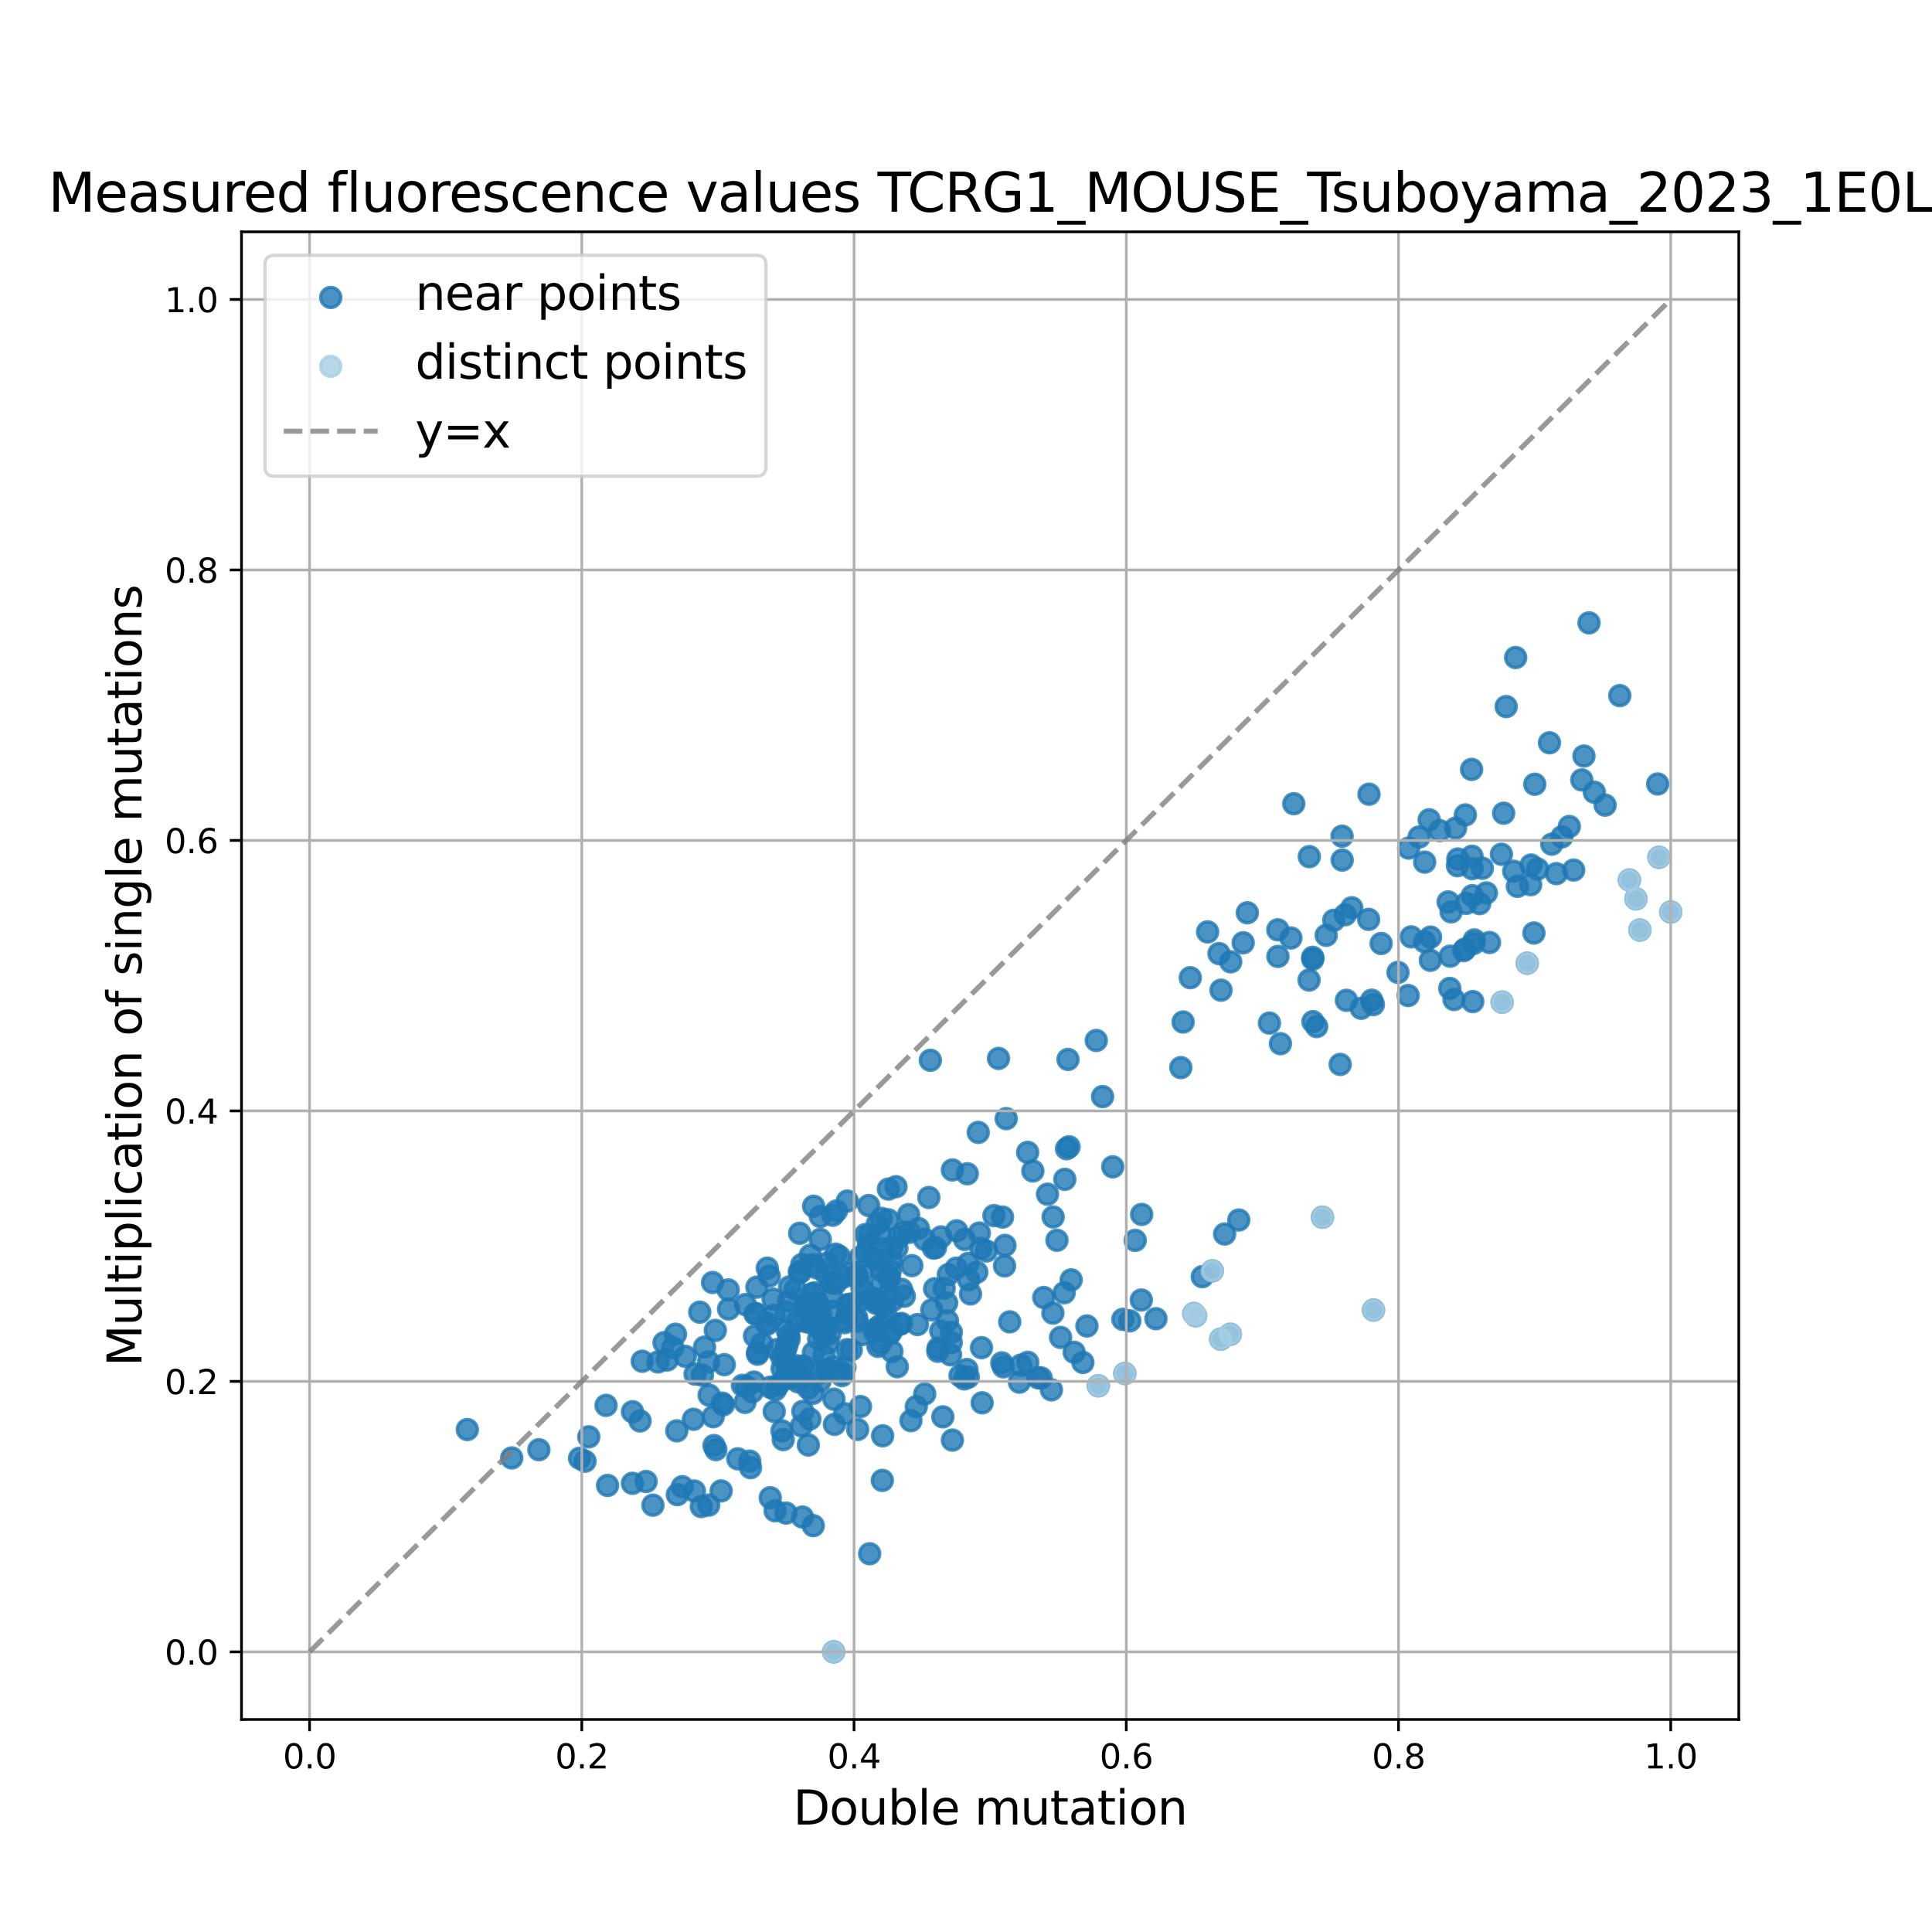 <?xml version="1.0" encoding="utf-8" standalone="no"?>
<!DOCTYPE svg PUBLIC "-//W3C//DTD SVG 1.1//EN"
  "http://www.w3.org/Graphics/SVG/1.1/DTD/svg11.dtd">
<svg xmlns:xlink="http://www.w3.org/1999/xlink" width="576pt" height="576pt" viewBox="0 0 576 576" xmlns="http://www.w3.org/2000/svg" version="1.1">
 <defs>
  <style type="text/css">*{stroke-linejoin: round; stroke-linecap: butt}</style>
 </defs>
 <g id="figure_1">
  <g id="patch_1">
   <path d="M 0 576 
L 576 576 
L 576 0 
L 0 0 
z
" style="fill: #ffffff"/>
  </g>
  <g id="axes_1">
   <g id="patch_2">
    <path d="M 72 512.64 
L 518.4 512.64 
L 518.4 69.12 
L 72 69.12 
z
" style="fill: #ffffff"/>
   </g>
   <g id="PathCollection_1">
    <defs>
     <path id="mcab310e631" d="M 0 3 
C 0.796 3 1.559 2.684 2.121 2.121 
C 2.684 1.559 3 0.796 3 0 
C 3 -0.796 2.684 -1.559 2.121 -2.121 
C 1.559 -2.684 0.796 -3 0 -3 
C -0.796 -3 -1.559 -2.684 -2.121 -2.121 
C -2.684 -1.559 -3 -0.796 -3 0 
C -3 0.796 -2.684 1.559 -2.121 2.121 
C -1.559 2.684 -0.796 3 0 3 
z
" style="stroke: #1f78b4; stroke-opacity: 0.8"/>
    </defs>
    <g clip-path="url(#p7d2e530014)">
     <use xlink:href="#mcab310e631" x="209.415" y="410.009" style="fill: #1f78b4; fill-opacity: 0.8; stroke: #1f78b4; stroke-opacity: 0.8"/>
     <use xlink:href="#mcab310e631" x="256.533" y="419.341" style="fill: #1f78b4; fill-opacity: 0.8; stroke: #1f78b4; stroke-opacity: 0.8"/>
     <use xlink:href="#mcab310e631" x="273.178" y="419.359" style="fill: #1f78b4; fill-opacity: 0.8; stroke: #1f78b4; stroke-opacity: 0.8"/>
     <use xlink:href="#mcab310e631" x="240.993" y="430.806" style="fill: #1f78b4; fill-opacity: 0.8; stroke: #1f78b4; stroke-opacity: 0.8"/>
     <use xlink:href="#mcab310e631" x="222.096" y="418.101" style="fill: #1f78b4; fill-opacity: 0.8; stroke: #1f78b4; stroke-opacity: 0.8"/>
     <use xlink:href="#mcab310e631" x="237.599" y="407.226" style="fill: #1f78b4; fill-opacity: 0.8; stroke: #1f78b4; stroke-opacity: 0.8"/>
     <use xlink:href="#mcab310e631" x="283.397" y="403.925" style="fill: #1f78b4; fill-opacity: 0.8; stroke: #1f78b4; stroke-opacity: 0.8"/>
     <use xlink:href="#mcab310e631" x="245.5" y="397.947" style="fill: #1f78b4; fill-opacity: 0.8; stroke: #1f78b4; stroke-opacity: 0.8"/>
     <use xlink:href="#mcab310e631" x="246.791" y="400.384" style="fill: #1f78b4; fill-opacity: 0.8; stroke: #1f78b4; stroke-opacity: 0.8"/>
     <use xlink:href="#mcab310e631" x="242.362" y="415.398" style="fill: #1f78b4; fill-opacity: 0.8; stroke: #1f78b4; stroke-opacity: 0.8"/>
     <use xlink:href="#mcab310e631" x="242.468" y="454.851" style="fill: #1f78b4; fill-opacity: 0.8; stroke: #1f78b4; stroke-opacity: 0.8"/>
     <use xlink:href="#mcab310e631" x="240.24" y="394.038" style="fill: #1f78b4; fill-opacity: 0.8; stroke: #1f78b4; stroke-opacity: 0.8"/>
     <use xlink:href="#mcab310e631" x="224.293" y="414.959" style="fill: #1f78b4; fill-opacity: 0.8; stroke: #1f78b4; stroke-opacity: 0.8"/>
     <use xlink:href="#mcab310e631" x="222.567" y="413.356" style="fill: #1f78b4; fill-opacity: 0.8; stroke: #1f78b4; stroke-opacity: 0.8"/>
     <use xlink:href="#mcab310e631" x="239.272" y="407.717" style="fill: #1f78b4; fill-opacity: 0.8; stroke: #1f78b4; stroke-opacity: 0.8"/>
     <use xlink:href="#mcab310e631" x="242.505" y="403.281" style="fill: #1f78b4; fill-opacity: 0.8; stroke: #1f78b4; stroke-opacity: 0.8"/>
     <use xlink:href="#mcab310e631" x="213.427" y="432.182" style="fill: #1f78b4; fill-opacity: 0.8; stroke: #1f78b4; stroke-opacity: 0.8"/>
     <use xlink:href="#mcab310e631" x="292.815" y="418.229" style="fill: #1f78b4; fill-opacity: 0.8; stroke: #1f78b4; stroke-opacity: 0.8"/>
     <use xlink:href="#mcab310e631" x="315.115" y="369.766" style="fill: #1f78b4; fill-opacity: 0.8; stroke: #1f78b4; stroke-opacity: 0.8"/>
     <use xlink:href="#mcab310e631" x="338.449" y="369.798" style="fill: #1f78b4; fill-opacity: 0.8; stroke: #1f78b4; stroke-opacity: 0.8"/>
     <use xlink:href="#mcab310e631" x="238.409" y="367.686" style="fill: #1f78b4; fill-opacity: 0.8; stroke: #1f78b4; stroke-opacity: 0.8"/>
     <use xlink:href="#mcab310e631" x="283.947" y="429.346" style="fill: #1f78b4; fill-opacity: 0.8; stroke: #1f78b4; stroke-opacity: 0.8"/>
     <use xlink:href="#mcab310e631" x="296.337" y="362.415" style="fill: #1f78b4; fill-opacity: 0.8; stroke: #1f78b4; stroke-opacity: 0.8"/>
     <use xlink:href="#mcab310e631" x="365.115" y="367.902" style="fill: #1f78b4; fill-opacity: 0.8; stroke: #1f78b4; stroke-opacity: 0.8"/>
     <use xlink:href="#mcab310e631" x="212.443" y="382.361" style="fill: #1f78b4; fill-opacity: 0.8; stroke: #1f78b4; stroke-opacity: 0.8"/>
     <use xlink:href="#mcab310e631" x="228.71" y="394.821" style="fill: #1f78b4; fill-opacity: 0.8; stroke: #1f78b4; stroke-opacity: 0.8"/>
     <use xlink:href="#mcab310e631" x="268.211" y="394.846" style="fill: #1f78b4; fill-opacity: 0.8; stroke: #1f78b4; stroke-opacity: 0.8"/>
     <use xlink:href="#mcab310e631" x="251" y="410.13" style="fill: #1f78b4; fill-opacity: 0.8; stroke: #1f78b4; stroke-opacity: 0.8"/>
     <use xlink:href="#mcab310e631" x="242.031" y="393.166" style="fill: #1f78b4; fill-opacity: 0.8; stroke: #1f78b4; stroke-opacity: 0.8"/>
     <use xlink:href="#mcab310e631" x="257.446" y="378.645" style="fill: #1f78b4; fill-opacity: 0.8; stroke: #1f78b4; stroke-opacity: 0.8"/>
     <use xlink:href="#mcab310e631" x="241.577" y="374.237" style="fill: #1f78b4; fill-opacity: 0.8; stroke: #1f78b4; stroke-opacity: 0.8"/>
     <use xlink:href="#mcab310e631" x="273.817" y="366.256" style="fill: #1f78b4; fill-opacity: 0.8; stroke: #1f78b4; stroke-opacity: 0.8"/>
     <use xlink:href="#mcab310e631" x="244.553" y="369.51" style="fill: #1f78b4; fill-opacity: 0.8; stroke: #1f78b4; stroke-opacity: 0.8"/>
     <use xlink:href="#mcab310e631" x="188.552" y="442.236" style="fill: #1f78b4; fill-opacity: 0.8; stroke: #1f78b4; stroke-opacity: 0.8"/>
     <use xlink:href="#mcab310e631" x="249.376" y="361.036" style="fill: #1f78b4; fill-opacity: 0.8; stroke: #1f78b4; stroke-opacity: 0.8"/>
     <use xlink:href="#mcab310e631" x="252.603" y="388.97" style="fill: #1f78b4; fill-opacity: 0.8; stroke: #1f78b4; stroke-opacity: 0.8"/>
     <use xlink:href="#mcab310e631" x="311.185" y="386.83" style="fill: #1f78b4; fill-opacity: 0.8; stroke: #1f78b4; stroke-opacity: 0.8"/>
     <use xlink:href="#mcab310e631" x="291.223" y="379.301" style="fill: #1f78b4; fill-opacity: 0.8; stroke: #1f78b4; stroke-opacity: 0.8"/>
     <use xlink:href="#mcab310e631" x="258.245" y="373.378" style="fill: #1f78b4; fill-opacity: 0.8; stroke: #1f78b4; stroke-opacity: 0.8"/>
     <use xlink:href="#mcab310e631" x="237.87" y="411.968" style="fill: #1f78b4; fill-opacity: 0.8; stroke: #1f78b4; stroke-opacity: 0.8"/>
     <use xlink:href="#mcab310e631" x="334.768" y="393.337" style="fill: #1f78b4; fill-opacity: 0.8; stroke: #1f78b4; stroke-opacity: 0.8"/>
     <use xlink:href="#mcab310e631" x="213.266" y="396.642" style="fill: #1f78b4; fill-opacity: 0.8; stroke: #1f78b4; stroke-opacity: 0.8"/>
     <use xlink:href="#mcab310e631" x="234.696" y="407.486" style="fill: #1f78b4; fill-opacity: 0.8; stroke: #1f78b4; stroke-opacity: 0.8"/>
     <use xlink:href="#mcab310e631" x="299.129" y="407.508" style="fill: #1f78b4; fill-opacity: 0.8; stroke: #1f78b4; stroke-opacity: 0.8"/>
     <use xlink:href="#mcab310e631" x="230.829" y="420.81" style="fill: #1f78b4; fill-opacity: 0.8; stroke: #1f78b4; stroke-opacity: 0.8"/>
     <use xlink:href="#mcab310e631" x="196.162" y="406.045" style="fill: #1f78b4; fill-opacity: 0.8; stroke: #1f78b4; stroke-opacity: 0.8"/>
     <use xlink:href="#mcab310e631" x="243.829" y="393.408" style="fill: #1f78b4; fill-opacity: 0.8; stroke: #1f78b4; stroke-opacity: 0.8"/>
     <use xlink:href="#mcab310e631" x="263.795" y="389.572" style="fill: #1f78b4; fill-opacity: 0.8; stroke: #1f78b4; stroke-opacity: 0.8"/>
     <use xlink:href="#mcab310e631" x="249.14" y="382.626" style="fill: #1f78b4; fill-opacity: 0.8; stroke: #1f78b4; stroke-opacity: 0.8"/>
     <use xlink:href="#mcab310e631" x="242.867" y="385.458" style="fill: #1f78b4; fill-opacity: 0.8; stroke: #1f78b4; stroke-opacity: 0.8"/>
     <use xlink:href="#mcab310e631" x="265.92" y="402.905" style="fill: #1f78b4; fill-opacity: 0.8; stroke: #1f78b4; stroke-opacity: 0.8"/>
     <use xlink:href="#mcab310e631" x="194.66" y="448.752" style="fill: #1f78b4; fill-opacity: 0.8; stroke: #1f78b4; stroke-opacity: 0.8"/>
     <use xlink:href="#mcab310e631" x="228.763" y="378.083" style="fill: #1f78b4; fill-opacity: 0.8; stroke: #1f78b4; stroke-opacity: 0.8"/>
     <use xlink:href="#mcab310e631" x="252.504" y="402.394" style="fill: #1f78b4; fill-opacity: 0.8; stroke: #1f78b4; stroke-opacity: 0.8"/>
     <use xlink:href="#mcab310e631" x="227.155" y="400.532" style="fill: #1f78b4; fill-opacity: 0.8; stroke: #1f78b4; stroke-opacity: 0.8"/>
     <use xlink:href="#mcab310e631" x="255.513" y="393.979" style="fill: #1f78b4; fill-opacity: 0.8; stroke: #1f78b4; stroke-opacity: 0.8"/>
     <use xlink:href="#mcab310e631" x="262.551" y="388.824" style="fill: #1f78b4; fill-opacity: 0.8; stroke: #1f78b4; stroke-opacity: 0.8"/>
     <use xlink:href="#mcab310e631" x="281.099" y="422.409" style="fill: #1f78b4; fill-opacity: 0.8; stroke: #1f78b4; stroke-opacity: 0.8"/>
     <use xlink:href="#mcab310e631" x="322.848" y="406.195" style="fill: #1f78b4; fill-opacity: 0.8; stroke: #1f78b4; stroke-opacity: 0.8"/>
     <use xlink:href="#mcab310e631" x="265.188" y="381.171" style="fill: #1f78b4; fill-opacity: 0.8; stroke: #1f78b4; stroke-opacity: 0.8"/>
     <use xlink:href="#mcab310e631" x="369.324" y="363.732" style="fill: #1f78b4; fill-opacity: 0.8; stroke: #1f78b4; stroke-opacity: 0.8"/>
     <use xlink:href="#mcab310e631" x="282.476" y="393.766" style="fill: #1f78b4; fill-opacity: 0.8; stroke: #1f78b4; stroke-opacity: 0.8"/>
     <use xlink:href="#mcab310e631" x="336.844" y="393.791" style="fill: #1f78b4; fill-opacity: 0.8; stroke: #1f78b4; stroke-opacity: 0.8"/>
     <use xlink:href="#mcab310e631" x="251.179" y="409.24" style="fill: #1f78b4; fill-opacity: 0.8; stroke: #1f78b4; stroke-opacity: 0.8"/>
     <use xlink:href="#mcab310e631" x="230.787" y="392.092" style="fill: #1f78b4; fill-opacity: 0.8; stroke: #1f78b4; stroke-opacity: 0.8"/>
     <use xlink:href="#mcab310e631" x="299.493" y="377.415" style="fill: #1f78b4; fill-opacity: 0.8; stroke: #1f78b4; stroke-opacity: 0.8"/>
     <use xlink:href="#mcab310e631" x="294.089" y="372.959" style="fill: #1f78b4; fill-opacity: 0.8; stroke: #1f78b4; stroke-opacity: 0.8"/>
     <use xlink:href="#mcab310e631" x="261.556" y="364.892" style="fill: #1f78b4; fill-opacity: 0.8; stroke: #1f78b4; stroke-opacity: 0.8"/>
     <use xlink:href="#mcab310e631" x="259.174" y="368.181" style="fill: #1f78b4; fill-opacity: 0.8; stroke: #1f78b4; stroke-opacity: 0.8"/>
     <use xlink:href="#mcab310e631" x="282.235" y="388.444" style="fill: #1f78b4; fill-opacity: 0.8; stroke: #1f78b4; stroke-opacity: 0.8"/>
     <use xlink:href="#mcab310e631" x="192.621" y="441.693" style="fill: #1f78b4; fill-opacity: 0.8; stroke: #1f78b4; stroke-opacity: 0.8"/>
     <use xlink:href="#mcab310e631" x="242.573" y="359.616" style="fill: #1f78b4; fill-opacity: 0.8; stroke: #1f78b4; stroke-opacity: 0.8"/>
     <use xlink:href="#mcab310e631" x="235.123" y="387.852" style="fill: #1f78b4; fill-opacity: 0.8; stroke: #1f78b4; stroke-opacity: 0.8"/>
     <use xlink:href="#mcab310e631" x="264.967" y="385.689" style="fill: #1f78b4; fill-opacity: 0.8; stroke: #1f78b4; stroke-opacity: 0.8"/>
     <use xlink:href="#mcab310e631" x="285.108" y="378.078" style="fill: #1f78b4; fill-opacity: 0.8; stroke: #1f78b4; stroke-opacity: 0.8"/>
     <use xlink:href="#mcab310e631" x="278.268" y="372.091" style="fill: #1f78b4; fill-opacity: 0.8; stroke: #1f78b4; stroke-opacity: 0.8"/>
     <use xlink:href="#mcab310e631" x="287.48" y="411.098" style="fill: #1f78b4; fill-opacity: 0.8; stroke: #1f78b4; stroke-opacity: 0.8"/>
     <use xlink:href="#mcab310e631" x="356.445" y="392.266" style="fill: #1f78b4; fill-opacity: 0.8; stroke: #1f78b4; stroke-opacity: 0.8"/>
     <use xlink:href="#mcab310e631" x="200.586" y="401.789" style="fill: #1f78b4; fill-opacity: 0.8; stroke: #1f78b4; stroke-opacity: 0.8"/>
     <use xlink:href="#mcab310e631" x="340.274" y="387.58" style="fill: #1f78b4; fill-opacity: 0.8; stroke: #1f78b4; stroke-opacity: 0.8"/>
     <use xlink:href="#mcab310e631" x="224.755" y="412.05" style="fill: #1f78b4; fill-opacity: 0.8; stroke: #1f78b4; stroke-opacity: 0.8"/>
     <use xlink:href="#mcab310e631" x="303.916" y="412.071" style="fill: #1f78b4; fill-opacity: 0.8; stroke: #1f78b4; stroke-opacity: 0.8"/>
     <use xlink:href="#mcab310e631" x="248.779" y="424.658" style="fill: #1f78b4; fill-opacity: 0.8; stroke: #1f78b4; stroke-opacity: 0.8"/>
     <use xlink:href="#mcab310e631" x="237.89" y="410.687" style="fill: #1f78b4; fill-opacity: 0.8; stroke: #1f78b4; stroke-opacity: 0.8"/>
     <use xlink:href="#mcab310e631" x="316.201" y="398.728" style="fill: #1f78b4; fill-opacity: 0.8; stroke: #1f78b4; stroke-opacity: 0.8"/>
     <use xlink:href="#mcab310e631" x="262.478" y="395.098" style="fill: #1f78b4; fill-opacity: 0.8; stroke: #1f78b4; stroke-opacity: 0.8"/>
     <use xlink:href="#mcab310e631" x="261.071" y="388.525" style="fill: #1f78b4; fill-opacity: 0.8; stroke: #1f78b4; stroke-opacity: 0.8"/>
     <use xlink:href="#mcab310e631" x="208.619" y="391.205" style="fill: #1f78b4; fill-opacity: 0.8; stroke: #1f78b4; stroke-opacity: 0.8"/>
     <use xlink:href="#mcab310e631" x="251.905" y="407.715" style="fill: #1f78b4; fill-opacity: 0.8; stroke: #1f78b4; stroke-opacity: 0.8"/>
     <use xlink:href="#mcab310e631" x="234.34" y="451.1" style="fill: #1f78b4; fill-opacity: 0.8; stroke: #1f78b4; stroke-opacity: 0.8"/>
     <use xlink:href="#mcab310e631" x="278.637" y="384.226" style="fill: #1f78b4; fill-opacity: 0.8; stroke: #1f78b4; stroke-opacity: 0.8"/>
     <use xlink:href="#mcab310e631" x="239.526" y="407.232" style="fill: #1f78b4; fill-opacity: 0.8; stroke: #1f78b4; stroke-opacity: 0.8"/>
     <use xlink:href="#mcab310e631" x="198.914" y="405.469" style="fill: #1f78b4; fill-opacity: 0.8; stroke: #1f78b4; stroke-opacity: 0.8"/>
     <use xlink:href="#mcab310e631" x="235.259" y="399.268" style="fill: #1f78b4; fill-opacity: 0.8; stroke: #1f78b4; stroke-opacity: 0.8"/>
     <use xlink:href="#mcab310e631" x="241.716" y="394.39" style="fill: #1f78b4; fill-opacity: 0.8; stroke: #1f78b4; stroke-opacity: 0.8"/>
     <use xlink:href="#mcab310e631" x="255.693" y="426.172" style="fill: #1f78b4; fill-opacity: 0.8; stroke: #1f78b4; stroke-opacity: 0.8"/>
     <use xlink:href="#mcab310e631" x="310.421" y="410.828" style="fill: #1f78b4; fill-opacity: 0.8; stroke: #1f78b4; stroke-opacity: 0.8"/>
     <use xlink:href="#mcab310e631" x="197.976" y="400.303" style="fill: #1f78b4; fill-opacity: 0.8; stroke: #1f78b4; stroke-opacity: 0.8"/>
     <use xlink:href="#mcab310e631" x="235.72" y="410.733" style="fill: #1f78b4; fill-opacity: 0.8; stroke: #1f78b4; stroke-opacity: 0.8"/>
     <use xlink:href="#mcab310e631" x="309.448" y="410.754" style="fill: #1f78b4; fill-opacity: 0.8; stroke: #1f78b4; stroke-opacity: 0.8"/>
     <use xlink:href="#mcab310e631" x="271.582" y="423.548" style="fill: #1f78b4; fill-opacity: 0.8; stroke: #1f78b4; stroke-opacity: 0.8"/>
     <use xlink:href="#mcab310e631" x="244.331" y="409.347" style="fill: #1f78b4; fill-opacity: 0.8; stroke: #1f78b4; stroke-opacity: 0.8"/>
     <use xlink:href="#mcab310e631" x="283.636" y="397.193" style="fill: #1f78b4; fill-opacity: 0.8; stroke: #1f78b4; stroke-opacity: 0.8"/>
     <use xlink:href="#mcab310e631" x="243.882" y="393.503" style="fill: #1f78b4; fill-opacity: 0.8; stroke: #1f78b4; stroke-opacity: 0.8"/>
     <use xlink:href="#mcab310e631" x="248.037" y="386.822" style="fill: #1f78b4; fill-opacity: 0.8; stroke: #1f78b4; stroke-opacity: 0.8"/>
     <use xlink:href="#mcab310e631" x="242.241" y="389.546" style="fill: #1f78b4; fill-opacity: 0.8; stroke: #1f78b4; stroke-opacity: 0.8"/>
     <use xlink:href="#mcab310e631" x="298.684" y="406.326" style="fill: #1f78b4; fill-opacity: 0.8; stroke: #1f78b4; stroke-opacity: 0.8"/>
     <use xlink:href="#mcab310e631" x="231.084" y="450.423" style="fill: #1f78b4; fill-opacity: 0.8; stroke: #1f78b4; stroke-opacity: 0.8"/>
     <use xlink:href="#mcab310e631" x="247.945" y="382.453" style="fill: #1f78b4; fill-opacity: 0.8; stroke: #1f78b4; stroke-opacity: 0.8"/>
     <use xlink:href="#mcab310e631" x="191.466" y="405.836" style="fill: #1f78b4; fill-opacity: 0.8; stroke: #1f78b4; stroke-opacity: 0.8"/>
     <use xlink:href="#mcab310e631" x="245.644" y="404.044" style="fill: #1f78b4; fill-opacity: 0.8; stroke: #1f78b4; stroke-opacity: 0.8"/>
     <use xlink:href="#mcab310e631" x="265.263" y="397.742" style="fill: #1f78b4; fill-opacity: 0.8; stroke: #1f78b4; stroke-opacity: 0.8"/>
     <use xlink:href="#mcab310e631" x="255.381" y="392.784" style="fill: #1f78b4; fill-opacity: 0.8; stroke: #1f78b4; stroke-opacity: 0.8"/>
     <use xlink:href="#mcab310e631" x="238.956" y="425.086" style="fill: #1f78b4; fill-opacity: 0.8; stroke: #1f78b4; stroke-opacity: 0.8"/>
     <use xlink:href="#mcab310e631" x="335.355" y="409.491" style="fill: #1f78b4; fill-opacity: 0.8; stroke: #1f78b4; stroke-opacity: 0.8"/>
     <use xlink:href="#mcab310e631" x="225.666" y="383.739" style="fill: #1f78b4; fill-opacity: 0.8; stroke: #1f78b4; stroke-opacity: 0.8"/>
     <use xlink:href="#mcab310e631" x="244.255" y="396.043" style="fill: #1f78b4; fill-opacity: 0.8; stroke: #1f78b4; stroke-opacity: 0.8"/>
     <use xlink:href="#mcab310e631" x="261.257" y="396.067" style="fill: #1f78b4; fill-opacity: 0.8; stroke: #1f78b4; stroke-opacity: 0.8"/>
     <use xlink:href="#mcab310e631" x="233.921" y="411.16" style="fill: #1f78b4; fill-opacity: 0.8; stroke: #1f78b4; stroke-opacity: 0.8"/>
     <use xlink:href="#mcab310e631" x="228.501" y="394.408" style="fill: #1f78b4; fill-opacity: 0.8; stroke: #1f78b4; stroke-opacity: 0.8"/>
     <use xlink:href="#mcab310e631" x="255.478" y="380.069" style="fill: #1f78b4; fill-opacity: 0.8; stroke: #1f78b4; stroke-opacity: 0.8"/>
     <use xlink:href="#mcab310e631" x="265.665" y="375.716" style="fill: #1f78b4; fill-opacity: 0.8; stroke: #1f78b4; stroke-opacity: 0.8"/>
     <use xlink:href="#mcab310e631" x="262.444" y="367.835" style="fill: #1f78b4; fill-opacity: 0.8; stroke: #1f78b4; stroke-opacity: 0.8"/>
     <use xlink:href="#mcab310e631" x="258.951" y="371.048" style="fill: #1f78b4; fill-opacity: 0.8; stroke: #1f78b4; stroke-opacity: 0.8"/>
     <use xlink:href="#mcab310e631" x="248.378" y="390.844" style="fill: #1f78b4; fill-opacity: 0.8; stroke: #1f78b4; stroke-opacity: 0.8"/>
     <use xlink:href="#mcab310e631" x="181.141" y="442.865" style="fill: #1f78b4; fill-opacity: 0.8; stroke: #1f78b4; stroke-opacity: 0.8"/>
     <use xlink:href="#mcab310e631" x="244.573" y="362.68" style="fill: #1f78b4; fill-opacity: 0.8; stroke: #1f78b4; stroke-opacity: 0.8"/>
     <use xlink:href="#mcab310e631" x="217.212" y="390.265" style="fill: #1f78b4; fill-opacity: 0.8; stroke: #1f78b4; stroke-opacity: 0.8"/>
     <use xlink:href="#mcab310e631" x="243.673" y="388.152" style="fill: #1f78b4; fill-opacity: 0.8; stroke: #1f78b4; stroke-opacity: 0.8"/>
     <use xlink:href="#mcab310e631" x="251.603" y="380.717" style="fill: #1f78b4; fill-opacity: 0.8; stroke: #1f78b4; stroke-opacity: 0.8"/>
     <use xlink:href="#mcab310e631" x="256.398" y="374.868" style="fill: #1f78b4; fill-opacity: 0.8; stroke: #1f78b4; stroke-opacity: 0.8"/>
     <use xlink:href="#mcab310e631" x="231.933" y="412.975" style="fill: #1f78b4; fill-opacity: 0.8; stroke: #1f78b4; stroke-opacity: 0.8"/>
     <use xlink:href="#mcab310e631" x="268.745" y="394.577" style="fill: #1f78b4; fill-opacity: 0.8; stroke: #1f78b4; stroke-opacity: 0.8"/>
     <use xlink:href="#mcab310e631" x="217.111" y="384.566" style="fill: #1f78b4; fill-opacity: 0.8; stroke: #1f78b4; stroke-opacity: 0.8"/>
     <use xlink:href="#mcab310e631" x="265.818" y="396.776" style="fill: #1f78b4; fill-opacity: 0.8; stroke: #1f78b4; stroke-opacity: 0.8"/>
     <use xlink:href="#mcab310e631" x="280.468" y="396.801" style="fill: #1f78b4; fill-opacity: 0.8; stroke: #1f78b4; stroke-opacity: 0.8"/>
     <use xlink:href="#mcab310e631" x="244.477" y="411.778" style="fill: #1f78b4; fill-opacity: 0.8; stroke: #1f78b4; stroke-opacity: 0.8"/>
     <use xlink:href="#mcab310e631" x="246.174" y="395.154" style="fill: #1f78b4; fill-opacity: 0.8; stroke: #1f78b4; stroke-opacity: 0.8"/>
     <use xlink:href="#mcab310e631" x="264.968" y="380.923" style="fill: #1f78b4; fill-opacity: 0.8; stroke: #1f78b4; stroke-opacity: 0.8"/>
     <use xlink:href="#mcab310e631" x="246.6" y="376.604" style="fill: #1f78b4; fill-opacity: 0.8; stroke: #1f78b4; stroke-opacity: 0.8"/>
     <use xlink:href="#mcab310e631" x="267.979" y="368.783" style="fill: #1f78b4; fill-opacity: 0.8; stroke: #1f78b4; stroke-opacity: 0.8"/>
     <use xlink:href="#mcab310e631" x="278.91" y="371.971" style="fill: #1f78b4; fill-opacity: 0.8; stroke: #1f78b4; stroke-opacity: 0.8"/>
     <use xlink:href="#mcab310e631" x="225.4" y="391.617" style="fill: #1f78b4; fill-opacity: 0.8; stroke: #1f78b4; stroke-opacity: 0.8"/>
     <use xlink:href="#mcab310e631" x="203.428" y="443.242" style="fill: #1f78b4; fill-opacity: 0.8; stroke: #1f78b4; stroke-opacity: 0.8"/>
     <use xlink:href="#mcab310e631" x="264.835" y="363.667" style="fill: #1f78b4; fill-opacity: 0.8; stroke: #1f78b4; stroke-opacity: 0.8"/>
     <use xlink:href="#mcab310e631" x="241.98" y="391.042" style="fill: #1f78b4; fill-opacity: 0.8; stroke: #1f78b4; stroke-opacity: 0.8"/>
     <use xlink:href="#mcab310e631" x="239.991" y="388.945" style="fill: #1f78b4; fill-opacity: 0.8; stroke: #1f78b4; stroke-opacity: 0.8"/>
     <use xlink:href="#mcab310e631" x="288.816" y="381.566" style="fill: #1f78b4; fill-opacity: 0.8; stroke: #1f78b4; stroke-opacity: 0.8"/>
     <use xlink:href="#mcab310e631" x="261.481" y="375.762" style="fill: #1f78b4; fill-opacity: 0.8; stroke: #1f78b4; stroke-opacity: 0.8"/>
     <use xlink:href="#mcab310e631" x="229.602" y="413.58" style="fill: #1f78b4; fill-opacity: 0.8; stroke: #1f78b4; stroke-opacity: 0.8"/>
     <use xlink:href="#mcab310e631" x="324.054" y="395.322" style="fill: #1f78b4; fill-opacity: 0.8; stroke: #1f78b4; stroke-opacity: 0.8"/>
     <use xlink:href="#mcab310e631" x="255.384" y="380.6" style="fill: #1f78b4; fill-opacity: 0.8; stroke: #1f78b4; stroke-opacity: 0.8"/>
     <use xlink:href="#mcab310e631" x="358.442" y="380.629" style="fill: #1f78b4; fill-opacity: 0.8; stroke: #1f78b4; stroke-opacity: 0.8"/>
     <use xlink:href="#mcab310e631" x="235.157" y="398.138" style="fill: #1f78b4; fill-opacity: 0.8; stroke: #1f78b4; stroke-opacity: 0.8"/>
     <use xlink:href="#mcab310e631" x="262.722" y="378.703" style="fill: #1f78b4; fill-opacity: 0.8; stroke: #1f78b4; stroke-opacity: 0.8"/>
     <use xlink:href="#mcab310e631" x="340.376" y="362.068" style="fill: #1f78b4; fill-opacity: 0.8; stroke: #1f78b4; stroke-opacity: 0.8"/>
     <use xlink:href="#mcab310e631" x="276.922" y="357.019" style="fill: #1f78b4; fill-opacity: 0.8; stroke: #1f78b4; stroke-opacity: 0.8"/>
     <use xlink:href="#mcab310e631" x="331.747" y="347.875" style="fill: #1f78b4; fill-opacity: 0.8; stroke: #1f78b4; stroke-opacity: 0.8"/>
     <use xlink:href="#mcab310e631" x="317.458" y="351.603" style="fill: #1f78b4; fill-opacity: 0.8; stroke: #1f78b4; stroke-opacity: 0.8"/>
     <use xlink:href="#mcab310e631" x="250.224" y="374.569" style="fill: #1f78b4; fill-opacity: 0.8; stroke: #1f78b4; stroke-opacity: 0.8"/>
     <use xlink:href="#mcab310e631" x="219.961" y="434.92" style="fill: #1f78b4; fill-opacity: 0.8; stroke: #1f78b4; stroke-opacity: 0.8"/>
     <use xlink:href="#mcab310e631" x="318.724" y="341.895" style="fill: #1f78b4; fill-opacity: 0.8; stroke: #1f78b4; stroke-opacity: 0.8"/>
     <use xlink:href="#mcab310e631" x="249.151" y="373.897" style="fill: #1f78b4; fill-opacity: 0.8; stroke: #1f78b4; stroke-opacity: 0.8"/>
     <use xlink:href="#mcab310e631" x="313.979" y="362.82" style="fill: #1f78b4; fill-opacity: 0.8; stroke: #1f78b4; stroke-opacity: 0.8"/>
     <use xlink:href="#mcab310e631" x="312.301" y="356.034" style="fill: #1f78b4; fill-opacity: 0.8; stroke: #1f78b4; stroke-opacity: 0.8"/>
     <use xlink:href="#mcab310e631" x="283.604" y="400.244" style="fill: #1f78b4; fill-opacity: 0.8; stroke: #1f78b4; stroke-opacity: 0.8"/>
     <use xlink:href="#mcab310e631" x="361.434" y="378.9" style="fill: #1f78b4; fill-opacity: 0.8; stroke: #1f78b4; stroke-opacity: 0.8"/>
     <use xlink:href="#mcab310e631" x="204.306" y="404.376" style="fill: #1f78b4; fill-opacity: 0.8; stroke: #1f78b4; stroke-opacity: 0.8"/>
     <use xlink:href="#mcab310e631" x="409.485" y="390.572" style="fill: #1f78b4; fill-opacity: 0.8; stroke: #1f78b4; stroke-opacity: 0.8"/>
     <use xlink:href="#mcab310e631" x="231.159" y="414.345" style="fill: #1f78b4; fill-opacity: 0.8; stroke: #1f78b4; stroke-opacity: 0.8"/>
     <use xlink:href="#mcab310e631" x="313.476" y="414.365" style="fill: #1f78b4; fill-opacity: 0.8; stroke: #1f78b4; stroke-opacity: 0.8"/>
     <use xlink:href="#mcab310e631" x="233.13" y="426.593" style="fill: #1f78b4; fill-opacity: 0.8; stroke: #1f78b4; stroke-opacity: 0.8"/>
     <use xlink:href="#mcab310e631" x="221.353" y="413.02" style="fill: #1f78b4; fill-opacity: 0.8; stroke: #1f78b4; stroke-opacity: 0.8"/>
     <use xlink:href="#mcab310e631" x="261.746" y="401.402" style="fill: #1f78b4; fill-opacity: 0.8; stroke: #1f78b4; stroke-opacity: 0.8"/>
     <use xlink:href="#mcab310e631" x="257.065" y="397.876" style="fill: #1f78b4; fill-opacity: 0.8; stroke: #1f78b4; stroke-opacity: 0.8"/>
     <use xlink:href="#mcab310e631" x="313.908" y="391.49" style="fill: #1f78b4; fill-opacity: 0.8; stroke: #1f78b4; stroke-opacity: 0.8"/>
     <use xlink:href="#mcab310e631" x="301.038" y="394.094" style="fill: #1f78b4; fill-opacity: 0.8; stroke: #1f78b4; stroke-opacity: 0.8"/>
     <use xlink:href="#mcab310e631" x="286.224" y="410.133" style="fill: #1f78b4; fill-opacity: 0.8; stroke: #1f78b4; stroke-opacity: 0.8"/>
     <use xlink:href="#mcab310e631" x="239.24" y="452.281" style="fill: #1f78b4; fill-opacity: 0.8; stroke: #1f78b4; stroke-opacity: 0.8"/>
     <use xlink:href="#mcab310e631" x="259.771" y="387.314" style="fill: #1f78b4; fill-opacity: 0.8; stroke: #1f78b4; stroke-opacity: 0.8"/>
     <use xlink:href="#mcab310e631" x="207.228" y="409.664" style="fill: #1f78b4; fill-opacity: 0.8; stroke: #1f78b4; stroke-opacity: 0.8"/>
     <use xlink:href="#mcab310e631" x="233.18" y="407.951" style="fill: #1f78b4; fill-opacity: 0.8; stroke: #1f78b4; stroke-opacity: 0.8"/>
     <use xlink:href="#mcab310e631" x="279.69" y="401.927" style="fill: #1f78b4; fill-opacity: 0.8; stroke: #1f78b4; stroke-opacity: 0.8"/>
     <use xlink:href="#mcab310e631" x="260.761" y="397.188" style="fill: #1f78b4; fill-opacity: 0.8; stroke: #1f78b4; stroke-opacity: 0.8"/>
     <use xlink:href="#mcab310e631" x="263.146" y="428.064" style="fill: #1f78b4; fill-opacity: 0.8; stroke: #1f78b4; stroke-opacity: 0.8"/>
     <use xlink:href="#mcab310e631" x="327.452" y="413.157" style="fill: #1f78b4; fill-opacity: 0.8; stroke: #1f78b4; stroke-opacity: 0.8"/>
     <use xlink:href="#mcab310e631" x="267.403" y="372.121" style="fill: #1f78b4; fill-opacity: 0.8; stroke: #1f78b4; stroke-opacity: 0.8"/>
     <use xlink:href="#mcab310e631" x="242.038" y="385.74" style="fill: #1f78b4; fill-opacity: 0.8; stroke: #1f78b4; stroke-opacity: 0.8"/>
     <use xlink:href="#mcab310e631" x="289.344" y="385.767" style="fill: #1f78b4; fill-opacity: 0.8; stroke: #1f78b4; stroke-opacity: 0.8"/>
     <use xlink:href="#mcab310e631" x="253.789" y="402.472" style="fill: #1f78b4; fill-opacity: 0.8; stroke: #1f78b4; stroke-opacity: 0.8"/>
     <use xlink:href="#mcab310e631" x="256.957" y="383.93" style="fill: #1f78b4; fill-opacity: 0.8; stroke: #1f78b4; stroke-opacity: 0.8"/>
     <use xlink:href="#mcab310e631" x="258.041" y="368.059" style="fill: #1f78b4; fill-opacity: 0.8; stroke: #1f78b4; stroke-opacity: 0.8"/>
     <use xlink:href="#mcab310e631" x="262.772" y="363.242" style="fill: #1f78b4; fill-opacity: 0.8; stroke: #1f78b4; stroke-opacity: 0.8"/>
     <use xlink:href="#mcab310e631" x="264.865" y="354.519" style="fill: #1f78b4; fill-opacity: 0.8; stroke: #1f78b4; stroke-opacity: 0.8"/>
     <use xlink:href="#mcab310e631" x="252.622" y="358.075" style="fill: #1f78b4; fill-opacity: 0.8; stroke: #1f78b4; stroke-opacity: 0.8"/>
     <use xlink:href="#mcab310e631" x="282.737" y="379.986" style="fill: #1f78b4; fill-opacity: 0.8; stroke: #1f78b4; stroke-opacity: 0.8"/>
     <use xlink:href="#mcab310e631" x="223.758" y="437.564" style="fill: #1f78b4; fill-opacity: 0.8; stroke: #1f78b4; stroke-opacity: 0.8"/>
     <use xlink:href="#mcab310e631" x="283.941" y="348.813" style="fill: #1f78b4; fill-opacity: 0.8; stroke: #1f78b4; stroke-opacity: 0.8"/>
     <use xlink:href="#mcab310e631" x="238.582" y="379.345" style="fill: #1f78b4; fill-opacity: 0.8; stroke: #1f78b4; stroke-opacity: 0.8"/>
     <use xlink:href="#mcab310e631" x="242.405" y="377.006" style="fill: #1f78b4; fill-opacity: 0.8; stroke: #1f78b4; stroke-opacity: 0.8"/>
     <use xlink:href="#mcab310e631" x="280.571" y="368.777" style="fill: #1f78b4; fill-opacity: 0.8; stroke: #1f78b4; stroke-opacity: 0.8"/>
     <use xlink:href="#mcab310e631" x="248.289" y="362.303" style="fill: #1f78b4; fill-opacity: 0.8; stroke: #1f78b4; stroke-opacity: 0.8"/>
     <use xlink:href="#mcab310e631" x="232.998" y="404.481" style="fill: #1f78b4; fill-opacity: 0.8; stroke: #1f78b4; stroke-opacity: 0.8"/>
     <use xlink:href="#mcab310e631" x="281.485" y="384.118" style="fill: #1f78b4; fill-opacity: 0.8; stroke: #1f78b4; stroke-opacity: 0.8"/>
     <use xlink:href="#mcab310e631" x="175.532" y="428.368" style="fill: #1f78b4; fill-opacity: 0.8; stroke: #1f78b4; stroke-opacity: 0.8"/>
     <use xlink:href="#mcab310e631" x="215.348" y="418.324" style="fill: #1f78b4; fill-opacity: 0.8; stroke: #1f78b4; stroke-opacity: 0.8"/>
     <use xlink:href="#mcab310e631" x="223.503" y="435.623" style="fill: #1f78b4; fill-opacity: 0.8; stroke: #1f78b4; stroke-opacity: 0.8"/>
     <use xlink:href="#mcab310e631" x="174.419" y="435.637" style="fill: #1f78b4; fill-opacity: 0.8; stroke: #1f78b4; stroke-opacity: 0.8"/>
     <use xlink:href="#mcab310e631" x="207.017" y="444.535" style="fill: #1f78b4; fill-opacity: 0.8; stroke: #1f78b4; stroke-opacity: 0.8"/>
     <use xlink:href="#mcab310e631" x="152.567" y="434.659" style="fill: #1f78b4; fill-opacity: 0.8; stroke: #1f78b4; stroke-opacity: 0.8"/>
     <use xlink:href="#mcab310e631" x="139.324" y="426.205" style="fill: #1f78b4; fill-opacity: 0.8; stroke: #1f78b4; stroke-opacity: 0.8"/>
     <use xlink:href="#mcab310e631" x="190.821" y="423.638" style="fill: #1f78b4; fill-opacity: 0.8; stroke: #1f78b4; stroke-opacity: 0.8"/>
     <use xlink:href="#mcab310e631" x="180.683" y="418.992" style="fill: #1f78b4; fill-opacity: 0.8; stroke: #1f78b4; stroke-opacity: 0.8"/>
     <use xlink:href="#mcab310e631" x="188.571" y="420.886" style="fill: #1f78b4; fill-opacity: 0.8; stroke: #1f78b4; stroke-opacity: 0.8"/>
     <use xlink:href="#mcab310e631" x="259.279" y="463.228" style="fill: #1f78b4; fill-opacity: 0.8; stroke: #1f78b4; stroke-opacity: 0.8"/>
     <use xlink:href="#mcab310e631" x="211.425" y="415.953" style="fill: #1f78b4; fill-opacity: 0.8; stroke: #1f78b4; stroke-opacity: 0.8"/>
     <use xlink:href="#mcab310e631" x="160.663" y="432.216" style="fill: #1f78b4; fill-opacity: 0.8; stroke: #1f78b4; stroke-opacity: 0.8"/>
     <use xlink:href="#mcab310e631" x="212.86" y="430.97" style="fill: #1f78b4; fill-opacity: 0.8; stroke: #1f78b4; stroke-opacity: 0.8"/>
     <use xlink:href="#mcab310e631" x="201.778" y="426.587" style="fill: #1f78b4; fill-opacity: 0.8; stroke: #1f78b4; stroke-opacity: 0.8"/>
     <use xlink:href="#mcab310e631" x="206.746" y="423.138" style="fill: #1f78b4; fill-opacity: 0.8; stroke: #1f78b4; stroke-opacity: 0.8"/>
     <use xlink:href="#mcab310e631" x="201.947" y="445.605" style="fill: #1f78b4; fill-opacity: 0.8; stroke: #1f78b4; stroke-opacity: 0.8"/>
     <use xlink:href="#mcab310e631" x="172.794" y="434.759" style="fill: #1f78b4; fill-opacity: 0.8; stroke: #1f78b4; stroke-opacity: 0.8"/>
     <use xlink:href="#mcab310e631" x="246.705" y="408.281" style="fill: #1f78b4; fill-opacity: 0.8; stroke: #1f78b4; stroke-opacity: 0.8"/>
     <use xlink:href="#mcab310e631" x="288.281" y="408.302" style="fill: #1f78b4; fill-opacity: 0.8; stroke: #1f78b4; stroke-opacity: 0.8"/>
     <use xlink:href="#mcab310e631" x="251.84" y="421.48" style="fill: #1f78b4; fill-opacity: 0.8; stroke: #1f78b4; stroke-opacity: 0.8"/>
     <use xlink:href="#mcab310e631" x="215.935" y="406.853" style="fill: #1f78b4; fill-opacity: 0.8; stroke: #1f78b4; stroke-opacity: 0.8"/>
     <use xlink:href="#mcab310e631" x="251.898" y="394.334" style="fill: #1f78b4; fill-opacity: 0.8; stroke: #1f78b4; stroke-opacity: 0.8"/>
     <use xlink:href="#mcab310e631" x="277.784" y="390.534" style="fill: #1f78b4; fill-opacity: 0.8; stroke: #1f78b4; stroke-opacity: 0.8"/>
     <use xlink:href="#mcab310e631" x="235.407" y="383.652" style="fill: #1f78b4; fill-opacity: 0.8; stroke: #1f78b4; stroke-opacity: 0.8"/>
     <use xlink:href="#mcab310e631" x="269.616" y="386.458" style="fill: #1f78b4; fill-opacity: 0.8; stroke: #1f78b4; stroke-opacity: 0.8"/>
     <use xlink:href="#mcab310e631" x="225.856" y="403.742" style="fill: #1f78b4; fill-opacity: 0.8; stroke: #1f78b4; stroke-opacity: 0.8"/>
     <use xlink:href="#mcab310e631" x="209.093" y="449.161" style="fill: #1f78b4; fill-opacity: 0.8; stroke: #1f78b4; stroke-opacity: 0.8"/>
     <use xlink:href="#mcab310e631" x="238.311" y="379.152" style="fill: #1f78b4; fill-opacity: 0.8; stroke: #1f78b4; stroke-opacity: 0.8"/>
     <use xlink:href="#mcab310e631" x="225.873" y="403.236" style="fill: #1f78b4; fill-opacity: 0.8; stroke: #1f78b4; stroke-opacity: 0.8"/>
     <use xlink:href="#mcab310e631" x="234.525" y="401.391" style="fill: #1f78b4; fill-opacity: 0.8; stroke: #1f78b4; stroke-opacity: 0.8"/>
     <use xlink:href="#mcab310e631" x="273.52" y="394.9" style="fill: #1f78b4; fill-opacity: 0.8; stroke: #1f78b4; stroke-opacity: 0.8"/>
     <use xlink:href="#mcab310e631" x="240.027" y="389.793" style="fill: #1f78b4; fill-opacity: 0.8; stroke: #1f78b4; stroke-opacity: 0.8"/>
     <use xlink:href="#mcab310e631" x="241.458" y="423.064" style="fill: #1f78b4; fill-opacity: 0.8; stroke: #1f78b4; stroke-opacity: 0.8"/>
     <use xlink:href="#mcab310e631" x="304.327" y="407.001" style="fill: #1f78b4; fill-opacity: 0.8; stroke: #1f78b4; stroke-opacity: 0.8"/>
     <use xlink:href="#mcab310e631" x="225.085" y="391.743" style="fill: #1f78b4; fill-opacity: 0.8; stroke: #1f78b4; stroke-opacity: 0.8"/>
     <use xlink:href="#mcab310e631" x="234.009" y="403.142" style="fill: #1f78b4; fill-opacity: 0.8; stroke: #1f78b4; stroke-opacity: 0.8"/>
     <use xlink:href="#mcab310e631" x="320.248" y="403.165" style="fill: #1f78b4; fill-opacity: 0.8; stroke: #1f78b4; stroke-opacity: 0.8"/>
     <use xlink:href="#mcab310e631" x="248.632" y="417.146" style="fill: #1f78b4; fill-opacity: 0.8; stroke: #1f78b4; stroke-opacity: 0.8"/>
     <use xlink:href="#mcab310e631" x="210.05" y="401.627" style="fill: #1f78b4; fill-opacity: 0.8; stroke: #1f78b4; stroke-opacity: 0.8"/>
     <use xlink:href="#mcab310e631" x="255.663" y="388.344" style="fill: #1f78b4; fill-opacity: 0.8; stroke: #1f78b4; stroke-opacity: 0.8"/>
     <use xlink:href="#mcab310e631" x="237.119" y="384.311" style="fill: #1f78b4; fill-opacity: 0.8; stroke: #1f78b4; stroke-opacity: 0.8"/>
     <use xlink:href="#mcab310e631" x="239.053" y="377.01" style="fill: #1f78b4; fill-opacity: 0.8; stroke: #1f78b4; stroke-opacity: 0.8"/>
     <use xlink:href="#mcab310e631" x="246.4" y="379.987" style="fill: #1f78b4; fill-opacity: 0.8; stroke: #1f78b4; stroke-opacity: 0.8"/>
     <use xlink:href="#mcab310e631" x="224.951" y="398.326" style="fill: #1f78b4; fill-opacity: 0.8; stroke: #1f78b4; stroke-opacity: 0.8"/>
     <use xlink:href="#mcab310e631" x="229.637" y="446.517" style="fill: #1f78b4; fill-opacity: 0.8; stroke: #1f78b4; stroke-opacity: 0.8"/>
     <use xlink:href="#mcab310e631" x="263.083" y="372.235" style="fill: #1f78b4; fill-opacity: 0.8; stroke: #1f78b4; stroke-opacity: 0.8"/>
     <use xlink:href="#mcab310e631" x="201.386" y="397.789" style="fill: #1f78b4; fill-opacity: 0.8; stroke: #1f78b4; stroke-opacity: 0.8"/>
     <use xlink:href="#mcab310e631" x="246.454" y="395.832" style="fill: #1f78b4; fill-opacity: 0.8; stroke: #1f78b4; stroke-opacity: 0.8"/>
     <use xlink:href="#mcab310e631" x="222.226" y="388.944" style="fill: #1f78b4; fill-opacity: 0.8; stroke: #1f78b4; stroke-opacity: 0.8"/>
     <use xlink:href="#mcab310e631" x="215.656" y="418.828" style="fill: #1f78b4; fill-opacity: 0.8; stroke: #1f78b4; stroke-opacity: 0.8"/>
     <use xlink:href="#mcab310e631" x="292.622" y="401.784" style="fill: #1f78b4; fill-opacity: 0.8; stroke: #1f78b4; stroke-opacity: 0.8"/>
     <use xlink:href="#mcab310e631" x="267.129" y="353.791" style="fill: #1f78b4; fill-opacity: 0.8; stroke: #1f78b4; stroke-opacity: 0.8"/>
     <use xlink:href="#mcab310e631" x="275.635" y="369.484" style="fill: #1f78b4; fill-opacity: 0.8; stroke: #1f78b4; stroke-opacity: 0.8"/>
     <use xlink:href="#mcab310e631" x="287.58" y="369.515" style="fill: #1f78b4; fill-opacity: 0.8; stroke: #1f78b4; stroke-opacity: 0.8"/>
     <use xlink:href="#mcab310e631" x="253.743" y="388.765" style="fill: #1f78b4; fill-opacity: 0.8; stroke: #1f78b4; stroke-opacity: 0.8"/>
     <use xlink:href="#mcab310e631" x="271.154" y="367.399" style="fill: #1f78b4; fill-opacity: 0.8; stroke: #1f78b4; stroke-opacity: 0.8"/>
     <use xlink:href="#mcab310e631" x="307.937" y="349.111" style="fill: #1f78b4; fill-opacity: 0.8; stroke: #1f78b4; stroke-opacity: 0.8"/>
     <use xlink:href="#mcab310e631" x="306.38" y="343.559" style="fill: #1f78b4; fill-opacity: 0.8; stroke: #1f78b4; stroke-opacity: 0.8"/>
     <use xlink:href="#mcab310e631" x="299.986" y="333.508" style="fill: #1f78b4; fill-opacity: 0.8; stroke: #1f78b4; stroke-opacity: 0.8"/>
     <use xlink:href="#mcab310e631" x="291.649" y="337.606" style="fill: #1f78b4; fill-opacity: 0.8; stroke: #1f78b4; stroke-opacity: 0.8"/>
     <use xlink:href="#mcab310e631" x="298.892" y="362.853" style="fill: #1f78b4; fill-opacity: 0.8; stroke: #1f78b4; stroke-opacity: 0.8"/>
     <use xlink:href="#mcab310e631" x="233.508" y="429.201" style="fill: #1f78b4; fill-opacity: 0.8; stroke: #1f78b4; stroke-opacity: 0.8"/>
     <use xlink:href="#mcab310e631" x="328.721" y="326.933" style="fill: #1f78b4; fill-opacity: 0.8; stroke: #1f78b4; stroke-opacity: 0.8"/>
     <use xlink:href="#mcab310e631" x="270.894" y="362.115" style="fill: #1f78b4; fill-opacity: 0.8; stroke: #1f78b4; stroke-opacity: 0.8"/>
     <use xlink:href="#mcab310e631" x="258.986" y="359.42" style="fill: #1f78b4; fill-opacity: 0.8; stroke: #1f78b4; stroke-opacity: 0.8"/>
     <use xlink:href="#mcab310e631" x="288.38" y="349.937" style="fill: #1f78b4; fill-opacity: 0.8; stroke: #1f78b4; stroke-opacity: 0.8"/>
     <use xlink:href="#mcab310e631" x="317.975" y="342.477" style="fill: #1f78b4; fill-opacity: 0.8; stroke: #1f78b4; stroke-opacity: 0.8"/>
     <use xlink:href="#mcab310e631" x="234.377" y="391.079" style="fill: #1f78b4; fill-opacity: 0.8; stroke: #1f78b4; stroke-opacity: 0.8"/>
     <use xlink:href="#mcab310e631" x="291.972" y="367.615" style="fill: #1f78b4; fill-opacity: 0.8; stroke: #1f78b4; stroke-opacity: 0.8"/>
     <use xlink:href="#mcab310e631" x="234.69" y="396.601" style="fill: #1f78b4; fill-opacity: 0.8; stroke: #1f78b4; stroke-opacity: 0.8"/>
     <use xlink:href="#mcab310e631" x="319.361" y="381.579" style="fill: #1f78b4; fill-opacity: 0.8; stroke: #1f78b4; stroke-opacity: 0.8"/>
     <use xlink:href="#mcab310e631" x="248.521" y="407.45" style="fill: #1f78b4; fill-opacity: 0.8; stroke: #1f78b4; stroke-opacity: 0.8"/>
     <use xlink:href="#mcab310e631" x="267.511" y="407.471" style="fill: #1f78b4; fill-opacity: 0.8; stroke: #1f78b4; stroke-opacity: 0.8"/>
     <use xlink:href="#mcab310e631" x="239.353" y="420.779" style="fill: #1f78b4; fill-opacity: 0.8; stroke: #1f78b4; stroke-opacity: 0.8"/>
     <use xlink:href="#mcab310e631" x="211.257" y="406.008" style="fill: #1f78b4; fill-opacity: 0.8; stroke: #1f78b4; stroke-opacity: 0.8"/>
     <use xlink:href="#mcab310e631" x="244.227" y="389.527" style="fill: #1f78b4; fill-opacity: 0.8; stroke: #1f78b4; stroke-opacity: 0.8"/>
     <use xlink:href="#mcab310e631" x="262.771" y="382.578" style="fill: #1f78b4; fill-opacity: 0.8; stroke: #1f78b4; stroke-opacity: 0.8"/>
     <use xlink:href="#mcab310e631" x="317.278" y="385.411" style="fill: #1f78b4; fill-opacity: 0.8; stroke: #1f78b4; stroke-opacity: 0.8"/>
     <use xlink:href="#mcab310e631" x="279.583" y="402.866" style="fill: #1f78b4; fill-opacity: 0.8; stroke: #1f78b4; stroke-opacity: 0.8"/>
     <use xlink:href="#mcab310e631" x="211.294" y="448.733" style="fill: #1f78b4; fill-opacity: 0.8; stroke: #1f78b4; stroke-opacity: 0.8"/>
     <use xlink:href="#mcab310e631" x="243.562" y="378.033" style="fill: #1f78b4; fill-opacity: 0.8; stroke: #1f78b4; stroke-opacity: 0.8"/>
     <use xlink:href="#mcab310e631" x="231.667" y="402.355" style="fill: #1f78b4; fill-opacity: 0.8; stroke: #1f78b4; stroke-opacity: 0.8"/>
     <use xlink:href="#mcab310e631" x="262.533" y="400.492" style="fill: #1f78b4; fill-opacity: 0.8; stroke: #1f78b4; stroke-opacity: 0.8"/>
     <use xlink:href="#mcab310e631" x="237.61" y="393.936" style="fill: #1f78b4; fill-opacity: 0.8; stroke: #1f78b4; stroke-opacity: 0.8"/>
     <use xlink:href="#mcab310e631" x="240.226" y="388.779" style="fill: #1f78b4; fill-opacity: 0.8; stroke: #1f78b4; stroke-opacity: 0.8"/>
     <use xlink:href="#mcab310e631" x="212.636" y="422.379" style="fill: #1f78b4; fill-opacity: 0.8; stroke: #1f78b4; stroke-opacity: 0.8"/>
     <use xlink:href="#mcab310e631" x="306.42" y="406.157" style="fill: #1f78b4; fill-opacity: 0.8; stroke: #1f78b4; stroke-opacity: 0.8"/>
     <use xlink:href="#mcab310e631" x="229.34" y="380.444" style="fill: #1f78b4; fill-opacity: 0.8; stroke: #1f78b4; stroke-opacity: 0.8"/>
     <use xlink:href="#mcab310e631" x="394.278" y="362.891" style="fill: #1f78b4; fill-opacity: 0.8; stroke: #1f78b4; stroke-opacity: 0.8"/>
     <use xlink:href="#mcab310e631" x="264.61" y="393.121" style="fill: #1f78b4; fill-opacity: 0.8; stroke: #1f78b4; stroke-opacity: 0.8"/>
     <use xlink:href="#mcab310e631" x="344.625" y="393.146" style="fill: #1f78b4; fill-opacity: 0.8; stroke: #1f78b4; stroke-opacity: 0.8"/>
     <use xlink:href="#mcab310e631" x="246.367" y="408.696" style="fill: #1f78b4; fill-opacity: 0.8; stroke: #1f78b4; stroke-opacity: 0.8"/>
     <use xlink:href="#mcab310e631" x="244.65" y="391.436" style="fill: #1f78b4; fill-opacity: 0.8; stroke: #1f78b4; stroke-opacity: 0.8"/>
     <use xlink:href="#mcab310e631" x="288.653" y="376.663" style="fill: #1f78b4; fill-opacity: 0.8; stroke: #1f78b4; stroke-opacity: 0.8"/>
     <use xlink:href="#mcab310e631" x="292.426" y="372.178" style="fill: #1f78b4; fill-opacity: 0.8; stroke: #1f78b4; stroke-opacity: 0.8"/>
     <use xlink:href="#mcab310e631" x="269.429" y="367.369" style="fill: #1f78b4; fill-opacity: 0.8; stroke: #1f78b4; stroke-opacity: 0.8"/>
     <use xlink:href="#mcab310e631" x="266.067" y="387.765" style="fill: #1f78b4; fill-opacity: 0.8; stroke: #1f78b4; stroke-opacity: 0.8"/>
     <use xlink:href="#mcab310e631" x="263.058" y="441.361" style="fill: #1f78b4; fill-opacity: 0.8; stroke: #1f78b4; stroke-opacity: 0.8"/>
     <use xlink:href="#mcab310e631" x="260.971" y="387.168" style="fill: #1f78b4; fill-opacity: 0.8; stroke: #1f78b4; stroke-opacity: 0.8"/>
     <use xlink:href="#mcab310e631" x="257.497" y="384.991" style="fill: #1f78b4; fill-opacity: 0.8; stroke: #1f78b4; stroke-opacity: 0.8"/>
     <use xlink:href="#mcab310e631" x="271.859" y="377.33" style="fill: #1f78b4; fill-opacity: 0.8; stroke: #1f78b4; stroke-opacity: 0.8"/>
     <use xlink:href="#mcab310e631" x="299.621" y="371.304" style="fill: #1f78b4; fill-opacity: 0.8; stroke: #1f78b4; stroke-opacity: 0.8"/>
     <use xlink:href="#mcab310e631" x="288.69" y="410.566" style="fill: #1f78b4; fill-opacity: 0.8; stroke: #1f78b4; stroke-opacity: 0.8"/>
     <use xlink:href="#mcab310e631" x="355.917" y="391.611" style="fill: #1f78b4; fill-opacity: 0.8; stroke: #1f78b4; stroke-opacity: 0.8"/>
     <use xlink:href="#mcab310e631" x="230.492" y="387.322" style="fill: #1f78b4; fill-opacity: 0.8; stroke: #1f78b4; stroke-opacity: 0.8"/>
     <use xlink:href="#mcab310e631" x="244.061" y="399.221" style="fill: #1f78b4; fill-opacity: 0.8; stroke: #1f78b4; stroke-opacity: 0.8"/>
     <use xlink:href="#mcab310e631" x="363.939" y="399.244" style="fill: #1f78b4; fill-opacity: 0.8; stroke: #1f78b4; stroke-opacity: 0.8"/>
     <use xlink:href="#mcab310e631" x="240.88" y="413.84" style="fill: #1f78b4; fill-opacity: 0.8; stroke: #1f78b4; stroke-opacity: 0.8"/>
     <use xlink:href="#mcab310e631" x="247.45" y="397.64" style="fill: #1f78b4; fill-opacity: 0.8; stroke: #1f78b4; stroke-opacity: 0.8"/>
     <use xlink:href="#mcab310e631" x="252.94" y="379.564" style="fill: #1f78b4; fill-opacity: 0.8; stroke: #1f78b4; stroke-opacity: 0.8"/>
     <use xlink:href="#mcab310e631" x="265.834" y="371.942" style="fill: #1f78b4; fill-opacity: 0.8; stroke: #1f78b4; stroke-opacity: 0.8"/>
     <use xlink:href="#mcab310e631" x="260.257" y="375.05" style="fill: #1f78b4; fill-opacity: 0.8; stroke: #1f78b4; stroke-opacity: 0.8"/>
     <use xlink:href="#mcab310e631" x="244.336" y="394.193" style="fill: #1f78b4; fill-opacity: 0.8; stroke: #1f78b4; stroke-opacity: 0.8"/>
     <use xlink:href="#mcab310e631" x="215" y="444.5" style="fill: #1f78b4; fill-opacity: 0.8; stroke: #1f78b4; stroke-opacity: 0.8"/>
     <use xlink:href="#mcab310e631" x="285.211" y="366.958" style="fill: #1f78b4; fill-opacity: 0.8; stroke: #1f78b4; stroke-opacity: 0.8"/>
     <use xlink:href="#mcab310e631" x="252.142" y="393.633" style="fill: #1f78b4; fill-opacity: 0.8; stroke: #1f78b4; stroke-opacity: 0.8"/>
     <use xlink:href="#mcab310e631" x="252.642" y="391.59" style="fill: #1f78b4; fill-opacity: 0.8; stroke: #1f78b4; stroke-opacity: 0.8"/>
     <use xlink:href="#mcab310e631" x="268.777" y="384.4" style="fill: #1f78b4; fill-opacity: 0.8; stroke: #1f78b4; stroke-opacity: 0.8"/>
     <use xlink:href="#mcab310e631" x="265.469" y="378.743" style="fill: #1f78b4; fill-opacity: 0.8; stroke: #1f78b4; stroke-opacity: 0.8"/>
     <use xlink:href="#mcab310e631" x="275.694" y="415.595" style="fill: #1f78b4; fill-opacity: 0.8; stroke: #1f78b4; stroke-opacity: 0.8"/>
     <use xlink:href="#mcab310e631" x="366.807" y="397.803" style="fill: #1f78b4; fill-opacity: 0.8; stroke: #1f78b4; stroke-opacity: 0.8"/>
     <use xlink:href="#mcab310e631" x="424.747" y="280.784" style="fill: #1f78b4; fill-opacity: 0.8; stroke: #1f78b4; stroke-opacity: 0.8"/>
     <use xlink:href="#mcab310e631" x="371.872" y="272.129" style="fill: #1f78b4; fill-opacity: 0.8; stroke: #1f78b4; stroke-opacity: 0.8"/>
     <use xlink:href="#mcab310e631" x="432.627" y="271.86" style="fill: #1f78b4; fill-opacity: 0.8; stroke: #1f78b4; stroke-opacity: 0.8"/>
     <use xlink:href="#mcab310e631" x="381.748" y="311.16" style="fill: #1f78b4; fill-opacity: 0.8; stroke: #1f78b4; stroke-opacity: 0.8"/>
     <use xlink:href="#mcab310e631" x="439.381" y="281.275" style="fill: #1f78b4; fill-opacity: 0.8; stroke: #1f78b4; stroke-opacity: 0.8"/>
     <use xlink:href="#mcab310e631" x="433.965" y="246.893" style="fill: #1f78b4; fill-opacity: 0.8; stroke: #1f78b4; stroke-opacity: 0.8"/>
     <use xlink:href="#mcab310e631" x="438.944" y="267.035" style="fill: #1f78b4; fill-opacity: 0.8; stroke: #1f78b4; stroke-opacity: 0.8"/>
     <use xlink:href="#mcab310e631" x="426.444" y="286.299" style="fill: #1f78b4; fill-opacity: 0.8; stroke: #1f78b4; stroke-opacity: 0.8"/>
     <use xlink:href="#mcab310e631" x="423.085" y="249.548" style="fill: #1f78b4; fill-opacity: 0.8; stroke: #1f78b4; stroke-opacity: 0.8"/>
     <use xlink:href="#mcab310e631" x="385.724" y="239.617" style="fill: #1f78b4; fill-opacity: 0.8; stroke: #1f78b4; stroke-opacity: 0.8"/>
     <use xlink:href="#mcab310e631" x="451.876" y="196.036" style="fill: #1f78b4; fill-opacity: 0.8; stroke: #1f78b4; stroke-opacity: 0.8"/>
     <use xlink:href="#mcab310e631" x="448.29" y="242.449" style="fill: #1f78b4; fill-opacity: 0.8; stroke: #1f78b4; stroke-opacity: 0.8"/>
     <use xlink:href="#mcab310e631" x="429.225" y="247.644" style="fill: #1f78b4; fill-opacity: 0.8; stroke: #1f78b4; stroke-opacity: 0.8"/>
     <use xlink:href="#mcab310e631" x="449.046" y="210.657" style="fill: #1f78b4; fill-opacity: 0.8; stroke: #1f78b4; stroke-opacity: 0.8"/>
     <use xlink:href="#mcab310e631" x="277.368" y="316.105" style="fill: #1f78b4; fill-opacity: 0.8; stroke: #1f78b4; stroke-opacity: 0.8"/>
     <use xlink:href="#mcab310e631" x="391.407" y="285.96" style="fill: #1f78b4; fill-opacity: 0.8; stroke: #1f78b4; stroke-opacity: 0.8"/>
     <use xlink:href="#mcab310e631" x="352.049" y="318.294" style="fill: #1f78b4; fill-opacity: 0.8; stroke: #1f78b4; stroke-opacity: 0.8"/>
     <use xlink:href="#mcab310e631" x="352.726" y="304.7" style="fill: #1f78b4; fill-opacity: 0.8; stroke: #1f78b4; stroke-opacity: 0.8"/>
     <use xlink:href="#mcab310e631" x="380.96" y="277.211" style="fill: #1f78b4; fill-opacity: 0.8; stroke: #1f78b4; stroke-opacity: 0.8"/>
     <use xlink:href="#mcab310e631" x="297.693" y="315.558" style="fill: #1f78b4; fill-opacity: 0.8; stroke: #1f78b4; stroke-opacity: 0.8"/>
     <use xlink:href="#mcab310e631" x="419.824" y="296.801" style="fill: #1f78b4; fill-opacity: 0.8; stroke: #1f78b4; stroke-opacity: 0.8"/>
     <use xlink:href="#mcab310e631" x="363.432" y="284.3" style="fill: #1f78b4; fill-opacity: 0.8; stroke: #1f78b4; stroke-opacity: 0.8"/>
     <use xlink:href="#mcab310e631" x="419.983" y="252.849" style="fill: #1f78b4; fill-opacity: 0.8; stroke: #1f78b4; stroke-opacity: 0.8"/>
     <use xlink:href="#mcab310e631" x="432.348" y="285.067" style="fill: #1f78b4; fill-opacity: 0.8; stroke: #1f78b4; stroke-opacity: 0.8"/>
     <use xlink:href="#mcab310e631" x="384.87" y="279.648" style="fill: #1f78b4; fill-opacity: 0.8; stroke: #1f78b4; stroke-opacity: 0.8"/>
     <use xlink:href="#mcab310e631" x="426.501" y="279.387" style="fill: #1f78b4; fill-opacity: 0.8; stroke: #1f78b4; stroke-opacity: 0.8"/>
     <use xlink:href="#mcab310e631" x="399.564" y="317.346" style="fill: #1f78b4; fill-opacity: 0.8; stroke: #1f78b4; stroke-opacity: 0.8"/>
     <use xlink:href="#mcab310e631" x="436.876" y="242.966" style="fill: #1f78b4; fill-opacity: 0.8; stroke: #1f78b4; stroke-opacity: 0.8"/>
     <use xlink:href="#mcab310e631" x="447.84" y="298.78" style="fill: #1f78b4; fill-opacity: 0.8; stroke: #1f78b4; stroke-opacity: 0.8"/>
     <use xlink:href="#mcab310e631" x="438.847" y="255.272" style="fill: #1f78b4; fill-opacity: 0.8; stroke: #1f78b4; stroke-opacity: 0.8"/>
     <use xlink:href="#mcab310e631" x="455.324" y="287.164" style="fill: #1f78b4; fill-opacity: 0.8; stroke: #1f78b4; stroke-opacity: 0.8"/>
     <use xlink:href="#mcab310e631" x="434.526" y="258.098" style="fill: #1f78b4; fill-opacity: 0.8; stroke: #1f78b4; stroke-opacity: 0.8"/>
     <use xlink:href="#mcab310e631" x="408.953" y="298.196" style="fill: #1f78b4; fill-opacity: 0.8; stroke: #1f78b4; stroke-opacity: 0.8"/>
     <use xlink:href="#mcab310e631" x="405.828" y="300.607" style="fill: #1f78b4; fill-opacity: 0.8; stroke: #1f78b4; stroke-opacity: 0.8"/>
     <use xlink:href="#mcab310e631" x="391.424" y="304.594" style="fill: #1f78b4; fill-opacity: 0.8; stroke: #1f78b4; stroke-opacity: 0.8"/>
     <use xlink:href="#mcab310e631" x="457.565" y="233.811" style="fill: #1f78b4; fill-opacity: 0.8; stroke: #1f78b4; stroke-opacity: 0.8"/>
     <use xlink:href="#mcab310e631" x="444.076" y="280.996" style="fill: #1f78b4; fill-opacity: 0.8; stroke: #1f78b4; stroke-opacity: 0.8"/>
     <use xlink:href="#mcab310e631" x="395.391" y="278.843" style="fill: #1f78b4; fill-opacity: 0.8; stroke: #1f78b4; stroke-opacity: 0.8"/>
     <use xlink:href="#mcab310e631" x="465.65" y="249.497" style="fill: #1f78b4; fill-opacity: 0.8; stroke: #1f78b4; stroke-opacity: 0.8"/>
     <use xlink:href="#mcab310e631" x="354.872" y="291.489" style="fill: #1f78b4; fill-opacity: 0.8; stroke: #1f78b4; stroke-opacity: 0.8"/>
     <use xlink:href="#mcab310e631" x="462.644" y="251.676" style="fill: #1f78b4; fill-opacity: 0.8; stroke: #1f78b4; stroke-opacity: 0.8"/>
     <use xlink:href="#mcab310e631" x="494.598" y="255.598" style="fill: #1f78b4; fill-opacity: 0.8; stroke: #1f78b4; stroke-opacity: 0.8"/>
     <use xlink:href="#mcab310e631" x="467.877" y="246.41" style="fill: #1f78b4; fill-opacity: 0.8; stroke: #1f78b4; stroke-opacity: 0.8"/>
     <use xlink:href="#mcab310e631" x="464.003" y="260.464" style="fill: #1f78b4; fill-opacity: 0.8; stroke: #1f78b4; stroke-opacity: 0.8"/>
     <use xlink:href="#mcab310e631" x="457.323" y="278.164" style="fill: #1f78b4; fill-opacity: 0.8; stroke: #1f78b4; stroke-opacity: 0.8"/>
     <use xlink:href="#mcab310e631" x="392.546" y="306.057" style="fill: #1f78b4; fill-opacity: 0.8; stroke: #1f78b4; stroke-opacity: 0.8"/>
     <use xlink:href="#mcab310e631" x="441.135" y="269.402" style="fill: #1f78b4; fill-opacity: 0.8; stroke: #1f78b4; stroke-opacity: 0.8"/>
     <use xlink:href="#mcab310e631" x="498.109" y="271.901" style="fill: #1f78b4; fill-opacity: 0.8; stroke: #1f78b4; stroke-opacity: 0.8"/>
     <use xlink:href="#mcab310e631" x="447.626" y="254.687" style="fill: #1f78b4; fill-opacity: 0.8; stroke: #1f78b4; stroke-opacity: 0.8"/>
     <use xlink:href="#mcab310e631" x="452.391" y="264.245" style="fill: #1f78b4; fill-opacity: 0.8; stroke: #1f78b4; stroke-opacity: 0.8"/>
     <use xlink:href="#mcab310e631" x="488.907" y="277.28" style="fill: #1f78b4; fill-opacity: 0.8; stroke: #1f78b4; stroke-opacity: 0.8"/>
     <use xlink:href="#mcab310e631" x="390.355" y="255.391" style="fill: #1f78b4; fill-opacity: 0.8; stroke: #1f78b4; stroke-opacity: 0.8"/>
     <use xlink:href="#mcab310e631" x="438.894" y="258.967" style="fill: #1f78b4; fill-opacity: 0.8; stroke: #1f78b4; stroke-opacity: 0.8"/>
     <use xlink:href="#mcab310e631" x="456.34" y="263.764" style="fill: #1f78b4; fill-opacity: 0.8; stroke: #1f78b4; stroke-opacity: 0.8"/>
     <use xlink:href="#mcab310e631" x="403.012" y="270.638" style="fill: #1f78b4; fill-opacity: 0.8; stroke: #1f78b4; stroke-opacity: 0.8"/>
     <use xlink:href="#mcab310e631" x="364.028" y="295.213" style="fill: #1f78b4; fill-opacity: 0.8; stroke: #1f78b4; stroke-opacity: 0.8"/>
     <use xlink:href="#mcab310e631" x="400.16" y="256.426" style="fill: #1f78b4; fill-opacity: 0.8; stroke: #1f78b4; stroke-opacity: 0.8"/>
     <use xlink:href="#mcab310e631" x="401.419" y="298.238" style="fill: #1f78b4; fill-opacity: 0.8; stroke: #1f78b4; stroke-opacity: 0.8"/>
     <use xlink:href="#mcab310e631" x="458.419" y="259.07" style="fill: #1f78b4; fill-opacity: 0.8; stroke: #1f78b4; stroke-opacity: 0.8"/>
     <use xlink:href="#mcab310e631" x="443.147" y="266.223" style="fill: #1f78b4; fill-opacity: 0.8; stroke: #1f78b4; stroke-opacity: 0.8"/>
     <use xlink:href="#mcab310e631" x="438.743" y="229.391" style="fill: #1f78b4; fill-opacity: 0.8; stroke: #1f78b4; stroke-opacity: 0.8"/>
     <use xlink:href="#mcab310e631" x="471.59" y="232.525" style="fill: #1f78b4; fill-opacity: 0.8; stroke: #1f78b4; stroke-opacity: 0.8"/>
     <use xlink:href="#mcab310e631" x="360.028" y="277.836" style="fill: #1f78b4; fill-opacity: 0.8; stroke: #1f78b4; stroke-opacity: 0.8"/>
     <use xlink:href="#mcab310e631" x="318.414" y="315.856" style="fill: #1f78b4; fill-opacity: 0.8; stroke: #1f78b4; stroke-opacity: 0.8"/>
     <use xlink:href="#mcab310e631" x="439.534" y="280.24" style="fill: #1f78b4; fill-opacity: 0.8; stroke: #1f78b4; stroke-opacity: 0.8"/>
     <use xlink:href="#mcab310e631" x="366.922" y="286.745" style="fill: #1f78b4; fill-opacity: 0.8; stroke: #1f78b4; stroke-opacity: 0.8"/>
     <use xlink:href="#mcab310e631" x="370.631" y="281.073" style="fill: #1f78b4; fill-opacity: 0.8; stroke: #1f78b4; stroke-opacity: 0.8"/>
     <use xlink:href="#mcab310e631" x="391.36" y="285.416" style="fill: #1f78b4; fill-opacity: 0.8; stroke: #1f78b4; stroke-opacity: 0.8"/>
     <use xlink:href="#mcab310e631" x="434.634" y="256.103" style="fill: #1f78b4; fill-opacity: 0.8; stroke: #1f78b4; stroke-opacity: 0.8"/>
     <use xlink:href="#mcab310e631" x="248.54" y="492.48" style="fill: #1f78b4; fill-opacity: 0.8; stroke: #1f78b4; stroke-opacity: 0.8"/>
     <use xlink:href="#mcab310e631" x="441.944" y="258.855" style="fill: #1f78b4; fill-opacity: 0.8; stroke: #1f78b4; stroke-opacity: 0.8"/>
     <use xlink:href="#mcab310e631" x="400.119" y="249.304" style="fill: #1f78b4; fill-opacity: 0.8; stroke: #1f78b4; stroke-opacity: 0.8"/>
     <use xlink:href="#mcab310e631" x="482.921" y="207.393" style="fill: #1f78b4; fill-opacity: 0.8; stroke: #1f78b4; stroke-opacity: 0.8"/>
     <use xlink:href="#mcab310e631" x="469.165" y="259.397" style="fill: #1f78b4; fill-opacity: 0.8; stroke: #1f78b4; stroke-opacity: 0.8"/>
     <use xlink:href="#mcab310e631" x="416.794" y="289.905" style="fill: #1f78b4; fill-opacity: 0.8; stroke: #1f78b4; stroke-opacity: 0.8"/>
     <use xlink:href="#mcab310e631" x="424.748" y="257.025" style="fill: #1f78b4; fill-opacity: 0.8; stroke: #1f78b4; stroke-opacity: 0.8"/>
     <use xlink:href="#mcab310e631" x="461.958" y="221.454" style="fill: #1f78b4; fill-opacity: 0.8; stroke: #1f78b4; stroke-opacity: 0.8"/>
     <use xlink:href="#mcab310e631" x="456.475" y="257.892" style="fill: #1f78b4; fill-opacity: 0.8; stroke: #1f78b4; stroke-opacity: 0.8"/>
     <use xlink:href="#mcab310e631" x="431.744" y="268.898" style="fill: #1f78b4; fill-opacity: 0.8; stroke: #1f78b4; stroke-opacity: 0.8"/>
     <use xlink:href="#mcab310e631" x="433.505" y="297.997" style="fill: #1f78b4; fill-opacity: 0.8; stroke: #1f78b4; stroke-opacity: 0.8"/>
     <use xlink:href="#mcab310e631" x="451.307" y="259.758" style="fill: #1f78b4; fill-opacity: 0.8; stroke: #1f78b4; stroke-opacity: 0.8"/>
     <use xlink:href="#mcab310e631" x="485.784" y="262.364" style="fill: #1f78b4; fill-opacity: 0.8; stroke: #1f78b4; stroke-opacity: 0.8"/>
     <use xlink:href="#mcab310e631" x="426.092" y="244.407" style="fill: #1f78b4; fill-opacity: 0.8; stroke: #1f78b4; stroke-opacity: 0.8"/>
     <use xlink:href="#mcab310e631" x="439.09" y="298.613" style="fill: #1f78b4; fill-opacity: 0.8; stroke: #1f78b4; stroke-opacity: 0.8"/>
     <use xlink:href="#mcab310e631" x="487.736" y="267.976" style="fill: #1f78b4; fill-opacity: 0.8; stroke: #1f78b4; stroke-opacity: 0.8"/>
     <use xlink:href="#mcab310e631" x="475.335" y="236.194" style="fill: #1f78b4; fill-opacity: 0.8; stroke: #1f78b4; stroke-opacity: 0.8"/>
     <use xlink:href="#mcab310e631" x="378.468" y="305.018" style="fill: #1f78b4; fill-opacity: 0.8; stroke: #1f78b4; stroke-opacity: 0.8"/>
     <use xlink:href="#mcab310e631" x="472.239" y="225.402" style="fill: #1f78b4; fill-opacity: 0.8; stroke: #1f78b4; stroke-opacity: 0.8"/>
     <use xlink:href="#mcab310e631" x="380.991" y="285.144" style="fill: #1f78b4; fill-opacity: 0.8; stroke: #1f78b4; stroke-opacity: 0.8"/>
     <use xlink:href="#mcab310e631" x="401.063" y="272.711" style="fill: #1f78b4; fill-opacity: 0.8; stroke: #1f78b4; stroke-opacity: 0.8"/>
     <use xlink:href="#mcab310e631" x="420.738" y="279.315" style="fill: #1f78b4; fill-opacity: 0.8; stroke: #1f78b4; stroke-opacity: 0.8"/>
     <use xlink:href="#mcab310e631" x="473.745" y="185.695" style="fill: #1f78b4; fill-opacity: 0.8; stroke: #1f78b4; stroke-opacity: 0.8"/>
     <use xlink:href="#mcab310e631" x="494.214" y="233.727" style="fill: #1f78b4; fill-opacity: 0.8; stroke: #1f78b4; stroke-opacity: 0.8"/>
     <use xlink:href="#mcab310e631" x="478.545" y="240.037" style="fill: #1f78b4; fill-opacity: 0.8; stroke: #1f78b4; stroke-opacity: 0.8"/>
     <use xlink:href="#mcab310e631" x="390.28" y="292.195" style="fill: #1f78b4; fill-opacity: 0.8; stroke: #1f78b4; stroke-opacity: 0.8"/>
     <use xlink:href="#mcab310e631" x="432.233" y="294.68" style="fill: #1f78b4; fill-opacity: 0.8; stroke: #1f78b4; stroke-opacity: 0.8"/>
     <use xlink:href="#mcab310e631" x="409.452" y="299.504" style="fill: #1f78b4; fill-opacity: 0.8; stroke: #1f78b4; stroke-opacity: 0.8"/>
     <use xlink:href="#mcab310e631" x="436.788" y="282.934" style="fill: #1f78b4; fill-opacity: 0.8; stroke: #1f78b4; stroke-opacity: 0.8"/>
     <use xlink:href="#mcab310e631" x="326.842" y="310.206" style="fill: #1f78b4; fill-opacity: 0.8; stroke: #1f78b4; stroke-opacity: 0.8"/>
     <use xlink:href="#mcab310e631" x="397.647" y="274.368" style="fill: #1f78b4; fill-opacity: 0.8; stroke: #1f78b4; stroke-opacity: 0.8"/>
     <use xlink:href="#mcab310e631" x="408.04" y="274.101" style="fill: #1f78b4; fill-opacity: 0.8; stroke: #1f78b4; stroke-opacity: 0.8"/>
     <use xlink:href="#mcab310e631" x="408.154" y="236.776" style="fill: #1f78b4; fill-opacity: 0.8; stroke: #1f78b4; stroke-opacity: 0.8"/>
     <use xlink:href="#mcab310e631" x="436.36" y="283.42" style="fill: #1f78b4; fill-opacity: 0.8; stroke: #1f78b4; stroke-opacity: 0.8"/>
     <use xlink:href="#mcab310e631" x="411.771" y="281.292" style="fill: #1f78b4; fill-opacity: 0.8; stroke: #1f78b4; stroke-opacity: 0.8"/>
     <use xlink:href="#mcab310e631" x="437.096" y="269.325" style="fill: #1f78b4; fill-opacity: 0.8; stroke: #1f78b4; stroke-opacity: 0.8"/>
    </g>
   </g>
   <g id="PathCollection_2">
    <defs>
     <path id="m359db0a5cf" d="M 0 3 
C 0.796 3 1.559 2.684 2.121 2.121 
C 2.684 1.559 3 0.796 3 0 
C 3 -0.796 2.684 -1.559 2.121 -2.121 
C 1.559 -2.684 0.796 -3 0 -3 
C -0.796 -3 -1.559 -2.684 -2.121 -2.121 
C -2.684 -1.559 -3 -0.796 -3 0 
C -3 0.796 -2.684 1.559 -2.121 2.121 
C -1.559 2.684 -0.796 3 0 3 
z
" style="stroke: #a6cee3; stroke-opacity: 0.8"/>
    </defs>
    <g clip-path="url(#p7d2e530014)">
     <use xlink:href="#m359db0a5cf" x="356.445" y="392.266" style="fill: #a6cee3; fill-opacity: 0.8; stroke: #a6cee3; stroke-opacity: 0.8"/>
     <use xlink:href="#m359db0a5cf" x="335.355" y="409.491" style="fill: #a6cee3; fill-opacity: 0.8; stroke: #a6cee3; stroke-opacity: 0.8"/>
     <use xlink:href="#m359db0a5cf" x="361.434" y="378.9" style="fill: #a6cee3; fill-opacity: 0.8; stroke: #a6cee3; stroke-opacity: 0.8"/>
     <use xlink:href="#m359db0a5cf" x="409.485" y="390.572" style="fill: #a6cee3; fill-opacity: 0.8; stroke: #a6cee3; stroke-opacity: 0.8"/>
     <use xlink:href="#m359db0a5cf" x="327.452" y="413.157" style="fill: #a6cee3; fill-opacity: 0.8; stroke: #a6cee3; stroke-opacity: 0.8"/>
     <use xlink:href="#m359db0a5cf" x="394.278" y="362.891" style="fill: #a6cee3; fill-opacity: 0.8; stroke: #a6cee3; stroke-opacity: 0.8"/>
     <use xlink:href="#m359db0a5cf" x="355.917" y="391.611" style="fill: #a6cee3; fill-opacity: 0.8; stroke: #a6cee3; stroke-opacity: 0.8"/>
     <use xlink:href="#m359db0a5cf" x="363.939" y="399.244" style="fill: #a6cee3; fill-opacity: 0.8; stroke: #a6cee3; stroke-opacity: 0.8"/>
     <use xlink:href="#m359db0a5cf" x="366.807" y="397.803" style="fill: #a6cee3; fill-opacity: 0.8; stroke: #a6cee3; stroke-opacity: 0.8"/>
     <use xlink:href="#m359db0a5cf" x="447.84" y="298.78" style="fill: #a6cee3; fill-opacity: 0.8; stroke: #a6cee3; stroke-opacity: 0.8"/>
     <use xlink:href="#m359db0a5cf" x="455.324" y="287.164" style="fill: #a6cee3; fill-opacity: 0.8; stroke: #a6cee3; stroke-opacity: 0.8"/>
     <use xlink:href="#m359db0a5cf" x="494.598" y="255.598" style="fill: #a6cee3; fill-opacity: 0.8; stroke: #a6cee3; stroke-opacity: 0.8"/>
     <use xlink:href="#m359db0a5cf" x="498.109" y="271.901" style="fill: #a6cee3; fill-opacity: 0.8; stroke: #a6cee3; stroke-opacity: 0.8"/>
     <use xlink:href="#m359db0a5cf" x="488.907" y="277.28" style="fill: #a6cee3; fill-opacity: 0.8; stroke: #a6cee3; stroke-opacity: 0.8"/>
     <use xlink:href="#m359db0a5cf" x="248.54" y="492.48" style="fill: #a6cee3; fill-opacity: 0.8; stroke: #a6cee3; stroke-opacity: 0.8"/>
     <use xlink:href="#m359db0a5cf" x="485.784" y="262.364" style="fill: #a6cee3; fill-opacity: 0.8; stroke: #a6cee3; stroke-opacity: 0.8"/>
     <use xlink:href="#m359db0a5cf" x="487.736" y="267.976" style="fill: #a6cee3; fill-opacity: 0.8; stroke: #a6cee3; stroke-opacity: 0.8"/>
    </g>
   </g>
   <g id="matplotlib.axis_1">
    <g id="xtick_1">
     <g id="line2d_1">
      <path d="M 92.291 512.64 
L 92.291 69.12 
" clip-path="url(#p7d2e530014)" style="fill: none; stroke: #b0b0b0; stroke-width: 0.8; stroke-linecap: square"/>
     </g>
     <g id="line2d_2">
      <defs>
       <path id="mb35e24e98a" d="M 0 0 
L 0 3.5 
" style="stroke: #000000; stroke-width: 0.8"/>
      </defs>
      <g>
       <use xlink:href="#mb35e24e98a" x="92.291" y="512.64" style="stroke: #000000; stroke-width: 0.8"/>
      </g>
     </g>
     <g id="text_1">
      <!-- 0.0 -->
      <g transform="translate(84.339 527.238) scale(0.1 -0.1)">
       <defs>
        <path id="DejaVuSans-30" d="M 2034 4250 
Q 1547 4250 1301 3770 
Q 1056 3291 1056 2328 
Q 1056 1369 1301 889 
Q 1547 409 2034 409 
Q 2525 409 2770 889 
Q 3016 1369 3016 2328 
Q 3016 3291 2770 3770 
Q 2525 4250 2034 4250 
z
M 2034 4750 
Q 2819 4750 3233 4129 
Q 3647 3509 3647 2328 
Q 3647 1150 3233 529 
Q 2819 -91 2034 -91 
Q 1250 -91 836 529 
Q 422 1150 422 2328 
Q 422 3509 836 4129 
Q 1250 4750 2034 4750 
z
" transform="scale(0.016)"/>
        <path id="DejaVuSans-2e" d="M 684 794 
L 1344 794 
L 1344 0 
L 684 0 
L 684 794 
z
" transform="scale(0.016)"/>
       </defs>
       <use xlink:href="#DejaVuSans-30"/>
       <use xlink:href="#DejaVuSans-2e" x="63.623"/>
       <use xlink:href="#DejaVuSans-30" x="95.41"/>
      </g>
     </g>
    </g>
    <g id="xtick_2">
     <g id="line2d_3">
      <path d="M 173.455 512.64 
L 173.455 69.12 
" clip-path="url(#p7d2e530014)" style="fill: none; stroke: #b0b0b0; stroke-width: 0.8; stroke-linecap: square"/>
     </g>
     <g id="line2d_4">
      <g>
       <use xlink:href="#mb35e24e98a" x="173.455" y="512.64" style="stroke: #000000; stroke-width: 0.8"/>
      </g>
     </g>
     <g id="text_2">
      <!-- 0.2 -->
      <g transform="translate(165.503 527.238) scale(0.1 -0.1)">
       <defs>
        <path id="DejaVuSans-32" d="M 1228 531 
L 3431 531 
L 3431 0 
L 469 0 
L 469 531 
Q 828 903 1448 1529 
Q 2069 2156 2228 2338 
Q 2531 2678 2651 2914 
Q 2772 3150 2772 3378 
Q 2772 3750 2511 3984 
Q 2250 4219 1831 4219 
Q 1534 4219 1204 4116 
Q 875 4013 500 3803 
L 500 4441 
Q 881 4594 1212 4672 
Q 1544 4750 1819 4750 
Q 2544 4750 2975 4387 
Q 3406 4025 3406 3419 
Q 3406 3131 3298 2873 
Q 3191 2616 2906 2266 
Q 2828 2175 2409 1742 
Q 1991 1309 1228 531 
z
" transform="scale(0.016)"/>
       </defs>
       <use xlink:href="#DejaVuSans-30"/>
       <use xlink:href="#DejaVuSans-2e" x="63.623"/>
       <use xlink:href="#DejaVuSans-32" x="95.41"/>
      </g>
     </g>
    </g>
    <g id="xtick_3">
     <g id="line2d_5">
      <path d="M 254.618 512.64 
L 254.618 69.12 
" clip-path="url(#p7d2e530014)" style="fill: none; stroke: #b0b0b0; stroke-width: 0.8; stroke-linecap: square"/>
     </g>
     <g id="line2d_6">
      <g>
       <use xlink:href="#mb35e24e98a" x="254.618" y="512.64" style="stroke: #000000; stroke-width: 0.8"/>
      </g>
     </g>
     <g id="text_3">
      <!-- 0.4 -->
      <g transform="translate(246.667 527.238) scale(0.1 -0.1)">
       <defs>
        <path id="DejaVuSans-34" d="M 2419 4116 
L 825 1625 
L 2419 1625 
L 2419 4116 
z
M 2253 4666 
L 3047 4666 
L 3047 1625 
L 3713 1625 
L 3713 1100 
L 3047 1100 
L 3047 0 
L 2419 0 
L 2419 1100 
L 313 1100 
L 313 1709 
L 2253 4666 
z
" transform="scale(0.016)"/>
       </defs>
       <use xlink:href="#DejaVuSans-30"/>
       <use xlink:href="#DejaVuSans-2e" x="63.623"/>
       <use xlink:href="#DejaVuSans-34" x="95.41"/>
      </g>
     </g>
    </g>
    <g id="xtick_4">
     <g id="line2d_7">
      <path d="M 335.782 512.64 
L 335.782 69.12 
" clip-path="url(#p7d2e530014)" style="fill: none; stroke: #b0b0b0; stroke-width: 0.8; stroke-linecap: square"/>
     </g>
     <g id="line2d_8">
      <g>
       <use xlink:href="#mb35e24e98a" x="335.782" y="512.64" style="stroke: #000000; stroke-width: 0.8"/>
      </g>
     </g>
     <g id="text_4">
      <!-- 0.6 -->
      <g transform="translate(327.83 527.238) scale(0.1 -0.1)">
       <defs>
        <path id="DejaVuSans-36" d="M 2113 2584 
Q 1688 2584 1439 2293 
Q 1191 2003 1191 1497 
Q 1191 994 1439 701 
Q 1688 409 2113 409 
Q 2538 409 2786 701 
Q 3034 994 3034 1497 
Q 3034 2003 2786 2293 
Q 2538 2584 2113 2584 
z
M 3366 4563 
L 3366 3988 
Q 3128 4100 2886 4159 
Q 2644 4219 2406 4219 
Q 1781 4219 1451 3797 
Q 1122 3375 1075 2522 
Q 1259 2794 1537 2939 
Q 1816 3084 2150 3084 
Q 2853 3084 3261 2657 
Q 3669 2231 3669 1497 
Q 3669 778 3244 343 
Q 2819 -91 2113 -91 
Q 1303 -91 875 529 
Q 447 1150 447 2328 
Q 447 3434 972 4092 
Q 1497 4750 2381 4750 
Q 2619 4750 2861 4703 
Q 3103 4656 3366 4563 
z
" transform="scale(0.016)"/>
       </defs>
       <use xlink:href="#DejaVuSans-30"/>
       <use xlink:href="#DejaVuSans-2e" x="63.623"/>
       <use xlink:href="#DejaVuSans-36" x="95.41"/>
      </g>
     </g>
    </g>
    <g id="xtick_5">
     <g id="line2d_9">
      <path d="M 416.945 512.64 
L 416.945 69.12 
" clip-path="url(#p7d2e530014)" style="fill: none; stroke: #b0b0b0; stroke-width: 0.8; stroke-linecap: square"/>
     </g>
     <g id="line2d_10">
      <g>
       <use xlink:href="#mb35e24e98a" x="416.945" y="512.64" style="stroke: #000000; stroke-width: 0.8"/>
      </g>
     </g>
     <g id="text_5">
      <!-- 0.8 -->
      <g transform="translate(408.994 527.238) scale(0.1 -0.1)">
       <defs>
        <path id="DejaVuSans-38" d="M 2034 2216 
Q 1584 2216 1326 1975 
Q 1069 1734 1069 1313 
Q 1069 891 1326 650 
Q 1584 409 2034 409 
Q 2484 409 2743 651 
Q 3003 894 3003 1313 
Q 3003 1734 2745 1975 
Q 2488 2216 2034 2216 
z
M 1403 2484 
Q 997 2584 770 2862 
Q 544 3141 544 3541 
Q 544 4100 942 4425 
Q 1341 4750 2034 4750 
Q 2731 4750 3128 4425 
Q 3525 4100 3525 3541 
Q 3525 3141 3298 2862 
Q 3072 2584 2669 2484 
Q 3125 2378 3379 2068 
Q 3634 1759 3634 1313 
Q 3634 634 3220 271 
Q 2806 -91 2034 -91 
Q 1263 -91 848 271 
Q 434 634 434 1313 
Q 434 1759 690 2068 
Q 947 2378 1403 2484 
z
M 1172 3481 
Q 1172 3119 1398 2916 
Q 1625 2713 2034 2713 
Q 2441 2713 2670 2916 
Q 2900 3119 2900 3481 
Q 2900 3844 2670 4047 
Q 2441 4250 2034 4250 
Q 1625 4250 1398 4047 
Q 1172 3844 1172 3481 
z
" transform="scale(0.016)"/>
       </defs>
       <use xlink:href="#DejaVuSans-30"/>
       <use xlink:href="#DejaVuSans-2e" x="63.623"/>
       <use xlink:href="#DejaVuSans-38" x="95.41"/>
      </g>
     </g>
    </g>
    <g id="xtick_6">
     <g id="line2d_11">
      <path d="M 498.109 512.64 
L 498.109 69.12 
" clip-path="url(#p7d2e530014)" style="fill: none; stroke: #b0b0b0; stroke-width: 0.8; stroke-linecap: square"/>
     </g>
     <g id="line2d_12">
      <g>
       <use xlink:href="#mb35e24e98a" x="498.109" y="512.64" style="stroke: #000000; stroke-width: 0.8"/>
      </g>
     </g>
     <g id="text_6">
      <!-- 1.0 -->
      <g transform="translate(490.158 527.238) scale(0.1 -0.1)">
       <defs>
        <path id="DejaVuSans-31" d="M 794 531 
L 1825 531 
L 1825 4091 
L 703 3866 
L 703 4441 
L 1819 4666 
L 2450 4666 
L 2450 531 
L 3481 531 
L 3481 0 
L 794 0 
L 794 531 
z
" transform="scale(0.016)"/>
       </defs>
       <use xlink:href="#DejaVuSans-31"/>
       <use xlink:href="#DejaVuSans-2e" x="63.623"/>
       <use xlink:href="#DejaVuSans-30" x="95.41"/>
      </g>
     </g>
    </g>
    <g id="text_7">
     <!-- Double mutation -->
     <g transform="translate(236.473 543.956) scale(0.14 -0.14)">
      <defs>
       <path id="DejaVuSans-44" d="M 1259 4147 
L 1259 519 
L 2022 519 
Q 2988 519 3436 956 
Q 3884 1394 3884 2338 
Q 3884 3275 3436 3711 
Q 2988 4147 2022 4147 
L 1259 4147 
z
M 628 4666 
L 1925 4666 
Q 3281 4666 3915 4102 
Q 4550 3538 4550 2338 
Q 4550 1131 3912 565 
Q 3275 0 1925 0 
L 628 0 
L 628 4666 
z
" transform="scale(0.016)"/>
       <path id="DejaVuSans-6f" d="M 1959 3097 
Q 1497 3097 1228 2736 
Q 959 2375 959 1747 
Q 959 1119 1226 758 
Q 1494 397 1959 397 
Q 2419 397 2687 759 
Q 2956 1122 2956 1747 
Q 2956 2369 2687 2733 
Q 2419 3097 1959 3097 
z
M 1959 3584 
Q 2709 3584 3137 3096 
Q 3566 2609 3566 1747 
Q 3566 888 3137 398 
Q 2709 -91 1959 -91 
Q 1206 -91 779 398 
Q 353 888 353 1747 
Q 353 2609 779 3096 
Q 1206 3584 1959 3584 
z
" transform="scale(0.016)"/>
       <path id="DejaVuSans-75" d="M 544 1381 
L 544 3500 
L 1119 3500 
L 1119 1403 
Q 1119 906 1312 657 
Q 1506 409 1894 409 
Q 2359 409 2629 706 
Q 2900 1003 2900 1516 
L 2900 3500 
L 3475 3500 
L 3475 0 
L 2900 0 
L 2900 538 
Q 2691 219 2414 64 
Q 2138 -91 1772 -91 
Q 1169 -91 856 284 
Q 544 659 544 1381 
z
M 1991 3584 
L 1991 3584 
z
" transform="scale(0.016)"/>
       <path id="DejaVuSans-62" d="M 3116 1747 
Q 3116 2381 2855 2742 
Q 2594 3103 2138 3103 
Q 1681 3103 1420 2742 
Q 1159 2381 1159 1747 
Q 1159 1113 1420 752 
Q 1681 391 2138 391 
Q 2594 391 2855 752 
Q 3116 1113 3116 1747 
z
M 1159 2969 
Q 1341 3281 1617 3432 
Q 1894 3584 2278 3584 
Q 2916 3584 3314 3078 
Q 3713 2572 3713 1747 
Q 3713 922 3314 415 
Q 2916 -91 2278 -91 
Q 1894 -91 1617 61 
Q 1341 213 1159 525 
L 1159 0 
L 581 0 
L 581 4863 
L 1159 4863 
L 1159 2969 
z
" transform="scale(0.016)"/>
       <path id="DejaVuSans-6c" d="M 603 4863 
L 1178 4863 
L 1178 0 
L 603 0 
L 603 4863 
z
" transform="scale(0.016)"/>
       <path id="DejaVuSans-65" d="M 3597 1894 
L 3597 1613 
L 953 1613 
Q 991 1019 1311 708 
Q 1631 397 2203 397 
Q 2534 397 2845 478 
Q 3156 559 3463 722 
L 3463 178 
Q 3153 47 2828 -22 
Q 2503 -91 2169 -91 
Q 1331 -91 842 396 
Q 353 884 353 1716 
Q 353 2575 817 3079 
Q 1281 3584 2069 3584 
Q 2775 3584 3186 3129 
Q 3597 2675 3597 1894 
z
M 3022 2063 
Q 3016 2534 2758 2815 
Q 2500 3097 2075 3097 
Q 1594 3097 1305 2825 
Q 1016 2553 972 2059 
L 3022 2063 
z
" transform="scale(0.016)"/>
       <path id="DejaVuSans-20" transform="scale(0.016)"/>
       <path id="DejaVuSans-6d" d="M 3328 2828 
Q 3544 3216 3844 3400 
Q 4144 3584 4550 3584 
Q 5097 3584 5394 3201 
Q 5691 2819 5691 2113 
L 5691 0 
L 5113 0 
L 5113 2094 
Q 5113 2597 4934 2840 
Q 4756 3084 4391 3084 
Q 3944 3084 3684 2787 
Q 3425 2491 3425 1978 
L 3425 0 
L 2847 0 
L 2847 2094 
Q 2847 2600 2669 2842 
Q 2491 3084 2119 3084 
Q 1678 3084 1418 2786 
Q 1159 2488 1159 1978 
L 1159 0 
L 581 0 
L 581 3500 
L 1159 3500 
L 1159 2956 
Q 1356 3278 1631 3431 
Q 1906 3584 2284 3584 
Q 2666 3584 2933 3390 
Q 3200 3197 3328 2828 
z
" transform="scale(0.016)"/>
       <path id="DejaVuSans-74" d="M 1172 4494 
L 1172 3500 
L 2356 3500 
L 2356 3053 
L 1172 3053 
L 1172 1153 
Q 1172 725 1289 603 
Q 1406 481 1766 481 
L 2356 481 
L 2356 0 
L 1766 0 
Q 1100 0 847 248 
Q 594 497 594 1153 
L 594 3053 
L 172 3053 
L 172 3500 
L 594 3500 
L 594 4494 
L 1172 4494 
z
" transform="scale(0.016)"/>
       <path id="DejaVuSans-61" d="M 2194 1759 
Q 1497 1759 1228 1600 
Q 959 1441 959 1056 
Q 959 750 1161 570 
Q 1363 391 1709 391 
Q 2188 391 2477 730 
Q 2766 1069 2766 1631 
L 2766 1759 
L 2194 1759 
z
M 3341 1997 
L 3341 0 
L 2766 0 
L 2766 531 
Q 2569 213 2275 61 
Q 1981 -91 1556 -91 
Q 1019 -91 701 211 
Q 384 513 384 1019 
Q 384 1609 779 1909 
Q 1175 2209 1959 2209 
L 2766 2209 
L 2766 2266 
Q 2766 2663 2505 2880 
Q 2244 3097 1772 3097 
Q 1472 3097 1187 3025 
Q 903 2953 641 2809 
L 641 3341 
Q 956 3463 1253 3523 
Q 1550 3584 1831 3584 
Q 2591 3584 2966 3190 
Q 3341 2797 3341 1997 
z
" transform="scale(0.016)"/>
       <path id="DejaVuSans-69" d="M 603 3500 
L 1178 3500 
L 1178 0 
L 603 0 
L 603 3500 
z
M 603 4863 
L 1178 4863 
L 1178 4134 
L 603 4134 
L 603 4863 
z
" transform="scale(0.016)"/>
       <path id="DejaVuSans-6e" d="M 3513 2113 
L 3513 0 
L 2938 0 
L 2938 2094 
Q 2938 2591 2744 2837 
Q 2550 3084 2163 3084 
Q 1697 3084 1428 2787 
Q 1159 2491 1159 1978 
L 1159 0 
L 581 0 
L 581 3500 
L 1159 3500 
L 1159 2956 
Q 1366 3272 1645 3428 
Q 1925 3584 2291 3584 
Q 2894 3584 3203 3211 
Q 3513 2838 3513 2113 
z
" transform="scale(0.016)"/>
      </defs>
      <use xlink:href="#DejaVuSans-44"/>
      <use xlink:href="#DejaVuSans-6f" x="77.002"/>
      <use xlink:href="#DejaVuSans-75" x="138.184"/>
      <use xlink:href="#DejaVuSans-62" x="201.562"/>
      <use xlink:href="#DejaVuSans-6c" x="265.039"/>
      <use xlink:href="#DejaVuSans-65" x="292.822"/>
      <use xlink:href="#DejaVuSans-20" x="354.346"/>
      <use xlink:href="#DejaVuSans-6d" x="386.133"/>
      <use xlink:href="#DejaVuSans-75" x="483.545"/>
      <use xlink:href="#DejaVuSans-74" x="546.924"/>
      <use xlink:href="#DejaVuSans-61" x="586.133"/>
      <use xlink:href="#DejaVuSans-74" x="647.412"/>
      <use xlink:href="#DejaVuSans-69" x="686.621"/>
      <use xlink:href="#DejaVuSans-6f" x="714.404"/>
      <use xlink:href="#DejaVuSans-6e" x="775.586"/>
     </g>
    </g>
   </g>
   <g id="matplotlib.axis_2">
    <g id="ytick_1">
     <g id="line2d_13">
      <path d="M 72 492.48 
L 518.4 492.48 
" clip-path="url(#p7d2e530014)" style="fill: none; stroke: #b0b0b0; stroke-width: 0.8; stroke-linecap: square"/>
     </g>
     <g id="line2d_14">
      <defs>
       <path id="m28079026e8" d="M 0 0 
L -3.5 0 
" style="stroke: #000000; stroke-width: 0.8"/>
      </defs>
      <g>
       <use xlink:href="#m28079026e8" x="72" y="492.48" style="stroke: #000000; stroke-width: 0.8"/>
      </g>
     </g>
     <g id="text_8">
      <!-- 0.0 -->
      <g transform="translate(49.097 496.279) scale(0.1 -0.1)">
       <use xlink:href="#DejaVuSans-30"/>
       <use xlink:href="#DejaVuSans-2e" x="63.623"/>
       <use xlink:href="#DejaVuSans-30" x="95.41"/>
      </g>
     </g>
    </g>
    <g id="ytick_2">
     <g id="line2d_15">
      <path d="M 72 411.84 
L 518.4 411.84 
" clip-path="url(#p7d2e530014)" style="fill: none; stroke: #b0b0b0; stroke-width: 0.8; stroke-linecap: square"/>
     </g>
     <g id="line2d_16">
      <g>
       <use xlink:href="#m28079026e8" x="72" y="411.84" style="stroke: #000000; stroke-width: 0.8"/>
      </g>
     </g>
     <g id="text_9">
      <!-- 0.2 -->
      <g transform="translate(49.097 415.639) scale(0.1 -0.1)">
       <use xlink:href="#DejaVuSans-30"/>
       <use xlink:href="#DejaVuSans-2e" x="63.623"/>
       <use xlink:href="#DejaVuSans-32" x="95.41"/>
      </g>
     </g>
    </g>
    <g id="ytick_3">
     <g id="line2d_17">
      <path d="M 72 331.2 
L 518.4 331.2 
" clip-path="url(#p7d2e530014)" style="fill: none; stroke: #b0b0b0; stroke-width: 0.8; stroke-linecap: square"/>
     </g>
     <g id="line2d_18">
      <g>
       <use xlink:href="#m28079026e8" x="72" y="331.2" style="stroke: #000000; stroke-width: 0.8"/>
      </g>
     </g>
     <g id="text_10">
      <!-- 0.4 -->
      <g transform="translate(49.097 334.999) scale(0.1 -0.1)">
       <use xlink:href="#DejaVuSans-30"/>
       <use xlink:href="#DejaVuSans-2e" x="63.623"/>
       <use xlink:href="#DejaVuSans-34" x="95.41"/>
      </g>
     </g>
    </g>
    <g id="ytick_4">
     <g id="line2d_19">
      <path d="M 72 250.56 
L 518.4 250.56 
" clip-path="url(#p7d2e530014)" style="fill: none; stroke: #b0b0b0; stroke-width: 0.8; stroke-linecap: square"/>
     </g>
     <g id="line2d_20">
      <g>
       <use xlink:href="#m28079026e8" x="72" y="250.56" style="stroke: #000000; stroke-width: 0.8"/>
      </g>
     </g>
     <g id="text_11">
      <!-- 0.6 -->
      <g transform="translate(49.097 254.359) scale(0.1 -0.1)">
       <use xlink:href="#DejaVuSans-30"/>
       <use xlink:href="#DejaVuSans-2e" x="63.623"/>
       <use xlink:href="#DejaVuSans-36" x="95.41"/>
      </g>
     </g>
    </g>
    <g id="ytick_5">
     <g id="line2d_21">
      <path d="M 72 169.92 
L 518.4 169.92 
" clip-path="url(#p7d2e530014)" style="fill: none; stroke: #b0b0b0; stroke-width: 0.8; stroke-linecap: square"/>
     </g>
     <g id="line2d_22">
      <g>
       <use xlink:href="#m28079026e8" x="72" y="169.92" style="stroke: #000000; stroke-width: 0.8"/>
      </g>
     </g>
     <g id="text_12">
      <!-- 0.8 -->
      <g transform="translate(49.097 173.719) scale(0.1 -0.1)">
       <use xlink:href="#DejaVuSans-30"/>
       <use xlink:href="#DejaVuSans-2e" x="63.623"/>
       <use xlink:href="#DejaVuSans-38" x="95.41"/>
      </g>
     </g>
    </g>
    <g id="ytick_6">
     <g id="line2d_23">
      <path d="M 72 89.28 
L 518.4 89.28 
" clip-path="url(#p7d2e530014)" style="fill: none; stroke: #b0b0b0; stroke-width: 0.8; stroke-linecap: square"/>
     </g>
     <g id="line2d_24">
      <g>
       <use xlink:href="#m28079026e8" x="72" y="89.28" style="stroke: #000000; stroke-width: 0.8"/>
      </g>
     </g>
     <g id="text_13">
      <!-- 1.0 -->
      <g transform="translate(49.097 93.079) scale(0.1 -0.1)">
       <use xlink:href="#DejaVuSans-31"/>
       <use xlink:href="#DejaVuSans-2e" x="63.623"/>
       <use xlink:href="#DejaVuSans-30" x="95.41"/>
      </g>
     </g>
    </g>
    <g id="text_14">
     <!-- Multiplication of single mutations -->
     <g transform="translate(42.185 407.358) rotate(-90) scale(0.14 -0.14)">
      <defs>
       <path id="DejaVuSans-4d" d="M 628 4666 
L 1569 4666 
L 2759 1491 
L 3956 4666 
L 4897 4666 
L 4897 0 
L 4281 0 
L 4281 4097 
L 3078 897 
L 2444 897 
L 1241 4097 
L 1241 0 
L 628 0 
L 628 4666 
z
" transform="scale(0.016)"/>
       <path id="DejaVuSans-70" d="M 1159 525 
L 1159 -1331 
L 581 -1331 
L 581 3500 
L 1159 3500 
L 1159 2969 
Q 1341 3281 1617 3432 
Q 1894 3584 2278 3584 
Q 2916 3584 3314 3078 
Q 3713 2572 3713 1747 
Q 3713 922 3314 415 
Q 2916 -91 2278 -91 
Q 1894 -91 1617 61 
Q 1341 213 1159 525 
z
M 3116 1747 
Q 3116 2381 2855 2742 
Q 2594 3103 2138 3103 
Q 1681 3103 1420 2742 
Q 1159 2381 1159 1747 
Q 1159 1113 1420 752 
Q 1681 391 2138 391 
Q 2594 391 2855 752 
Q 3116 1113 3116 1747 
z
" transform="scale(0.016)"/>
       <path id="DejaVuSans-63" d="M 3122 3366 
L 3122 2828 
Q 2878 2963 2633 3030 
Q 2388 3097 2138 3097 
Q 1578 3097 1268 2742 
Q 959 2388 959 1747 
Q 959 1106 1268 751 
Q 1578 397 2138 397 
Q 2388 397 2633 464 
Q 2878 531 3122 666 
L 3122 134 
Q 2881 22 2623 -34 
Q 2366 -91 2075 -91 
Q 1284 -91 818 406 
Q 353 903 353 1747 
Q 353 2603 823 3093 
Q 1294 3584 2113 3584 
Q 2378 3584 2631 3529 
Q 2884 3475 3122 3366 
z
" transform="scale(0.016)"/>
       <path id="DejaVuSans-66" d="M 2375 4863 
L 2375 4384 
L 1825 4384 
Q 1516 4384 1395 4259 
Q 1275 4134 1275 3809 
L 1275 3500 
L 2222 3500 
L 2222 3053 
L 1275 3053 
L 1275 0 
L 697 0 
L 697 3053 
L 147 3053 
L 147 3500 
L 697 3500 
L 697 3744 
Q 697 4328 969 4595 
Q 1241 4863 1831 4863 
L 2375 4863 
z
" transform="scale(0.016)"/>
       <path id="DejaVuSans-73" d="M 2834 3397 
L 2834 2853 
Q 2591 2978 2328 3040 
Q 2066 3103 1784 3103 
Q 1356 3103 1142 2972 
Q 928 2841 928 2578 
Q 928 2378 1081 2264 
Q 1234 2150 1697 2047 
L 1894 2003 
Q 2506 1872 2764 1633 
Q 3022 1394 3022 966 
Q 3022 478 2636 193 
Q 2250 -91 1575 -91 
Q 1294 -91 989 -36 
Q 684 19 347 128 
L 347 722 
Q 666 556 975 473 
Q 1284 391 1588 391 
Q 1994 391 2212 530 
Q 2431 669 2431 922 
Q 2431 1156 2273 1281 
Q 2116 1406 1581 1522 
L 1381 1569 
Q 847 1681 609 1914 
Q 372 2147 372 2553 
Q 372 3047 722 3315 
Q 1072 3584 1716 3584 
Q 2034 3584 2315 3537 
Q 2597 3491 2834 3397 
z
" transform="scale(0.016)"/>
       <path id="DejaVuSans-67" d="M 2906 1791 
Q 2906 2416 2648 2759 
Q 2391 3103 1925 3103 
Q 1463 3103 1205 2759 
Q 947 2416 947 1791 
Q 947 1169 1205 825 
Q 1463 481 1925 481 
Q 2391 481 2648 825 
Q 2906 1169 2906 1791 
z
M 3481 434 
Q 3481 -459 3084 -895 
Q 2688 -1331 1869 -1331 
Q 1566 -1331 1297 -1286 
Q 1028 -1241 775 -1147 
L 775 -588 
Q 1028 -725 1275 -790 
Q 1522 -856 1778 -856 
Q 2344 -856 2625 -561 
Q 2906 -266 2906 331 
L 2906 616 
Q 2728 306 2450 153 
Q 2172 0 1784 0 
Q 1141 0 747 490 
Q 353 981 353 1791 
Q 353 2603 747 3093 
Q 1141 3584 1784 3584 
Q 2172 3584 2450 3431 
Q 2728 3278 2906 2969 
L 2906 3500 
L 3481 3500 
L 3481 434 
z
" transform="scale(0.016)"/>
      </defs>
      <use xlink:href="#DejaVuSans-4d"/>
      <use xlink:href="#DejaVuSans-75" x="86.279"/>
      <use xlink:href="#DejaVuSans-6c" x="149.658"/>
      <use xlink:href="#DejaVuSans-74" x="177.441"/>
      <use xlink:href="#DejaVuSans-69" x="216.65"/>
      <use xlink:href="#DejaVuSans-70" x="244.434"/>
      <use xlink:href="#DejaVuSans-6c" x="307.91"/>
      <use xlink:href="#DejaVuSans-69" x="335.693"/>
      <use xlink:href="#DejaVuSans-63" x="363.477"/>
      <use xlink:href="#DejaVuSans-61" x="418.457"/>
      <use xlink:href="#DejaVuSans-74" x="479.736"/>
      <use xlink:href="#DejaVuSans-69" x="518.945"/>
      <use xlink:href="#DejaVuSans-6f" x="546.729"/>
      <use xlink:href="#DejaVuSans-6e" x="607.91"/>
      <use xlink:href="#DejaVuSans-20" x="671.289"/>
      <use xlink:href="#DejaVuSans-6f" x="703.076"/>
      <use xlink:href="#DejaVuSans-66" x="764.258"/>
      <use xlink:href="#DejaVuSans-20" x="799.463"/>
      <use xlink:href="#DejaVuSans-73" x="831.25"/>
      <use xlink:href="#DejaVuSans-69" x="883.35"/>
      <use xlink:href="#DejaVuSans-6e" x="911.133"/>
      <use xlink:href="#DejaVuSans-67" x="974.512"/>
      <use xlink:href="#DejaVuSans-6c" x="1037.988"/>
      <use xlink:href="#DejaVuSans-65" x="1065.771"/>
      <use xlink:href="#DejaVuSans-20" x="1127.295"/>
      <use xlink:href="#DejaVuSans-6d" x="1159.082"/>
      <use xlink:href="#DejaVuSans-75" x="1256.494"/>
      <use xlink:href="#DejaVuSans-74" x="1319.873"/>
      <use xlink:href="#DejaVuSans-61" x="1359.082"/>
      <use xlink:href="#DejaVuSans-74" x="1420.361"/>
      <use xlink:href="#DejaVuSans-69" x="1459.57"/>
      <use xlink:href="#DejaVuSans-6f" x="1487.354"/>
      <use xlink:href="#DejaVuSans-6e" x="1548.535"/>
      <use xlink:href="#DejaVuSans-73" x="1611.914"/>
     </g>
    </g>
   </g>
   <g id="line2d_25">
    <path d="M 92.291 492.48 
L 498.109 89.28 
" clip-path="url(#p7d2e530014)" style="fill: none; stroke-dasharray: 5.55,2.4; stroke-dashoffset: 0; stroke: #808080; stroke-opacity: 0.8; stroke-width: 1.5"/>
   </g>
   <g id="patch_3">
    <path d="M 72 512.64 
L 72 69.12 
" style="fill: none; stroke: #000000; stroke-width: 0.8; stroke-linejoin: miter; stroke-linecap: square"/>
   </g>
   <g id="patch_4">
    <path d="M 518.4 512.64 
L 518.4 69.12 
" style="fill: none; stroke: #000000; stroke-width: 0.8; stroke-linejoin: miter; stroke-linecap: square"/>
   </g>
   <g id="patch_5">
    <path d="M 72 512.64 
L 518.4 512.64 
" style="fill: none; stroke: #000000; stroke-width: 0.8; stroke-linejoin: miter; stroke-linecap: square"/>
   </g>
   <g id="patch_6">
    <path d="M 72 69.12 
L 518.4 69.12 
" style="fill: none; stroke: #000000; stroke-width: 0.8; stroke-linejoin: miter; stroke-linecap: square"/>
   </g>
   <g id="text_15">
    <!-- Measured fluorescence values TCRG1_MOUSE_Tsuboyama_2023_1E0L -->
    <g transform="translate(14.361 63.12) scale(0.16 -0.16)">
     <defs>
      <path id="DejaVuSans-72" d="M 2631 2963 
Q 2534 3019 2420 3045 
Q 2306 3072 2169 3072 
Q 1681 3072 1420 2755 
Q 1159 2438 1159 1844 
L 1159 0 
L 581 0 
L 581 3500 
L 1159 3500 
L 1159 2956 
Q 1341 3275 1631 3429 
Q 1922 3584 2338 3584 
Q 2397 3584 2469 3576 
Q 2541 3569 2628 3553 
L 2631 2963 
z
" transform="scale(0.016)"/>
      <path id="DejaVuSans-64" d="M 2906 2969 
L 2906 4863 
L 3481 4863 
L 3481 0 
L 2906 0 
L 2906 525 
Q 2725 213 2448 61 
Q 2172 -91 1784 -91 
Q 1150 -91 751 415 
Q 353 922 353 1747 
Q 353 2572 751 3078 
Q 1150 3584 1784 3584 
Q 2172 3584 2448 3432 
Q 2725 3281 2906 2969 
z
M 947 1747 
Q 947 1113 1208 752 
Q 1469 391 1925 391 
Q 2381 391 2643 752 
Q 2906 1113 2906 1747 
Q 2906 2381 2643 2742 
Q 2381 3103 1925 3103 
Q 1469 3103 1208 2742 
Q 947 2381 947 1747 
z
" transform="scale(0.016)"/>
      <path id="DejaVuSans-76" d="M 191 3500 
L 800 3500 
L 1894 563 
L 2988 3500 
L 3597 3500 
L 2284 0 
L 1503 0 
L 191 3500 
z
" transform="scale(0.016)"/>
      <path id="DejaVuSans-54" d="M -19 4666 
L 3928 4666 
L 3928 4134 
L 2272 4134 
L 2272 0 
L 1638 0 
L 1638 4134 
L -19 4134 
L -19 4666 
z
" transform="scale(0.016)"/>
      <path id="DejaVuSans-43" d="M 4122 4306 
L 4122 3641 
Q 3803 3938 3442 4084 
Q 3081 4231 2675 4231 
Q 1875 4231 1450 3742 
Q 1025 3253 1025 2328 
Q 1025 1406 1450 917 
Q 1875 428 2675 428 
Q 3081 428 3442 575 
Q 3803 722 4122 1019 
L 4122 359 
Q 3791 134 3420 21 
Q 3050 -91 2638 -91 
Q 1578 -91 968 557 
Q 359 1206 359 2328 
Q 359 3453 968 4101 
Q 1578 4750 2638 4750 
Q 3056 4750 3426 4639 
Q 3797 4528 4122 4306 
z
" transform="scale(0.016)"/>
      <path id="DejaVuSans-52" d="M 2841 2188 
Q 3044 2119 3236 1894 
Q 3428 1669 3622 1275 
L 4263 0 
L 3584 0 
L 2988 1197 
Q 2756 1666 2539 1819 
Q 2322 1972 1947 1972 
L 1259 1972 
L 1259 0 
L 628 0 
L 628 4666 
L 2053 4666 
Q 2853 4666 3247 4331 
Q 3641 3997 3641 3322 
Q 3641 2881 3436 2590 
Q 3231 2300 2841 2188 
z
M 1259 4147 
L 1259 2491 
L 2053 2491 
Q 2509 2491 2742 2702 
Q 2975 2913 2975 3322 
Q 2975 3731 2742 3939 
Q 2509 4147 2053 4147 
L 1259 4147 
z
" transform="scale(0.016)"/>
      <path id="DejaVuSans-47" d="M 3809 666 
L 3809 1919 
L 2778 1919 
L 2778 2438 
L 4434 2438 
L 4434 434 
Q 4069 175 3628 42 
Q 3188 -91 2688 -91 
Q 1594 -91 976 548 
Q 359 1188 359 2328 
Q 359 3472 976 4111 
Q 1594 4750 2688 4750 
Q 3144 4750 3555 4637 
Q 3966 4525 4313 4306 
L 4313 3634 
Q 3963 3931 3569 4081 
Q 3175 4231 2741 4231 
Q 1884 4231 1454 3753 
Q 1025 3275 1025 2328 
Q 1025 1384 1454 906 
Q 1884 428 2741 428 
Q 3075 428 3337 486 
Q 3600 544 3809 666 
z
" transform="scale(0.016)"/>
      <path id="DejaVuSans-5f" d="M 3263 -1063 
L 3263 -1509 
L -63 -1509 
L -63 -1063 
L 3263 -1063 
z
" transform="scale(0.016)"/>
      <path id="DejaVuSans-4f" d="M 2522 4238 
Q 1834 4238 1429 3725 
Q 1025 3213 1025 2328 
Q 1025 1447 1429 934 
Q 1834 422 2522 422 
Q 3209 422 3611 934 
Q 4013 1447 4013 2328 
Q 4013 3213 3611 3725 
Q 3209 4238 2522 4238 
z
M 2522 4750 
Q 3503 4750 4090 4092 
Q 4678 3434 4678 2328 
Q 4678 1225 4090 567 
Q 3503 -91 2522 -91 
Q 1538 -91 948 565 
Q 359 1222 359 2328 
Q 359 3434 948 4092 
Q 1538 4750 2522 4750 
z
" transform="scale(0.016)"/>
      <path id="DejaVuSans-55" d="M 556 4666 
L 1191 4666 
L 1191 1831 
Q 1191 1081 1462 751 
Q 1734 422 2344 422 
Q 2950 422 3222 751 
Q 3494 1081 3494 1831 
L 3494 4666 
L 4128 4666 
L 4128 1753 
Q 4128 841 3676 375 
Q 3225 -91 2344 -91 
Q 1459 -91 1007 375 
Q 556 841 556 1753 
L 556 4666 
z
" transform="scale(0.016)"/>
      <path id="DejaVuSans-53" d="M 3425 4513 
L 3425 3897 
Q 3066 4069 2747 4153 
Q 2428 4238 2131 4238 
Q 1616 4238 1336 4038 
Q 1056 3838 1056 3469 
Q 1056 3159 1242 3001 
Q 1428 2844 1947 2747 
L 2328 2669 
Q 3034 2534 3370 2195 
Q 3706 1856 3706 1288 
Q 3706 609 3251 259 
Q 2797 -91 1919 -91 
Q 1588 -91 1214 -16 
Q 841 59 441 206 
L 441 856 
Q 825 641 1194 531 
Q 1563 422 1919 422 
Q 2459 422 2753 634 
Q 3047 847 3047 1241 
Q 3047 1584 2836 1778 
Q 2625 1972 2144 2069 
L 1759 2144 
Q 1053 2284 737 2584 
Q 422 2884 422 3419 
Q 422 4038 858 4394 
Q 1294 4750 2059 4750 
Q 2388 4750 2728 4690 
Q 3069 4631 3425 4513 
z
" transform="scale(0.016)"/>
      <path id="DejaVuSans-45" d="M 628 4666 
L 3578 4666 
L 3578 4134 
L 1259 4134 
L 1259 2753 
L 3481 2753 
L 3481 2222 
L 1259 2222 
L 1259 531 
L 3634 531 
L 3634 0 
L 628 0 
L 628 4666 
z
" transform="scale(0.016)"/>
      <path id="DejaVuSans-79" d="M 2059 -325 
Q 1816 -950 1584 -1140 
Q 1353 -1331 966 -1331 
L 506 -1331 
L 506 -850 
L 844 -850 
Q 1081 -850 1212 -737 
Q 1344 -625 1503 -206 
L 1606 56 
L 191 3500 
L 800 3500 
L 1894 763 
L 2988 3500 
L 3597 3500 
L 2059 -325 
z
" transform="scale(0.016)"/>
      <path id="DejaVuSans-33" d="M 2597 2516 
Q 3050 2419 3304 2112 
Q 3559 1806 3559 1356 
Q 3559 666 3084 287 
Q 2609 -91 1734 -91 
Q 1441 -91 1130 -33 
Q 819 25 488 141 
L 488 750 
Q 750 597 1062 519 
Q 1375 441 1716 441 
Q 2309 441 2620 675 
Q 2931 909 2931 1356 
Q 2931 1769 2642 2001 
Q 2353 2234 1838 2234 
L 1294 2234 
L 1294 2753 
L 1863 2753 
Q 2328 2753 2575 2939 
Q 2822 3125 2822 3475 
Q 2822 3834 2567 4026 
Q 2313 4219 1838 4219 
Q 1578 4219 1281 4162 
Q 984 4106 628 3988 
L 628 4550 
Q 988 4650 1302 4700 
Q 1616 4750 1894 4750 
Q 2613 4750 3031 4423 
Q 3450 4097 3450 3541 
Q 3450 3153 3228 2886 
Q 3006 2619 2597 2516 
z
" transform="scale(0.016)"/>
      <path id="DejaVuSans-4c" d="M 628 4666 
L 1259 4666 
L 1259 531 
L 3531 531 
L 3531 0 
L 628 0 
L 628 4666 
z
" transform="scale(0.016)"/>
     </defs>
     <use xlink:href="#DejaVuSans-4d"/>
     <use xlink:href="#DejaVuSans-65" x="86.279"/>
     <use xlink:href="#DejaVuSans-61" x="147.803"/>
     <use xlink:href="#DejaVuSans-73" x="209.082"/>
     <use xlink:href="#DejaVuSans-75" x="261.182"/>
     <use xlink:href="#DejaVuSans-72" x="324.561"/>
     <use xlink:href="#DejaVuSans-65" x="363.424"/>
     <use xlink:href="#DejaVuSans-64" x="424.947"/>
     <use xlink:href="#DejaVuSans-20" x="488.424"/>
     <use xlink:href="#DejaVuSans-66" x="520.211"/>
     <use xlink:href="#DejaVuSans-6c" x="555.416"/>
     <use xlink:href="#DejaVuSans-75" x="583.199"/>
     <use xlink:href="#DejaVuSans-6f" x="646.578"/>
     <use xlink:href="#DejaVuSans-72" x="707.76"/>
     <use xlink:href="#DejaVuSans-65" x="746.623"/>
     <use xlink:href="#DejaVuSans-73" x="808.146"/>
     <use xlink:href="#DejaVuSans-63" x="860.246"/>
     <use xlink:href="#DejaVuSans-65" x="915.227"/>
     <use xlink:href="#DejaVuSans-6e" x="976.75"/>
     <use xlink:href="#DejaVuSans-63" x="1040.129"/>
     <use xlink:href="#DejaVuSans-65" x="1095.109"/>
     <use xlink:href="#DejaVuSans-20" x="1156.633"/>
     <use xlink:href="#DejaVuSans-76" x="1188.42"/>
     <use xlink:href="#DejaVuSans-61" x="1247.6"/>
     <use xlink:href="#DejaVuSans-6c" x="1308.879"/>
     <use xlink:href="#DejaVuSans-75" x="1336.662"/>
     <use xlink:href="#DejaVuSans-65" x="1400.041"/>
     <use xlink:href="#DejaVuSans-73" x="1461.564"/>
     <use xlink:href="#DejaVuSans-20" x="1513.664"/>
     <use xlink:href="#DejaVuSans-54" x="1545.451"/>
     <use xlink:href="#DejaVuSans-43" x="1600.66"/>
     <use xlink:href="#DejaVuSans-52" x="1670.484"/>
     <use xlink:href="#DejaVuSans-47" x="1739.967"/>
     <use xlink:href="#DejaVuSans-31" x="1817.457"/>
     <use xlink:href="#DejaVuSans-5f" x="1881.08"/>
     <use xlink:href="#DejaVuSans-4d" x="1931.08"/>
     <use xlink:href="#DejaVuSans-4f" x="2017.359"/>
     <use xlink:href="#DejaVuSans-55" x="2096.07"/>
     <use xlink:href="#DejaVuSans-53" x="2169.264"/>
     <use xlink:href="#DejaVuSans-45" x="2232.74"/>
     <use xlink:href="#DejaVuSans-5f" x="2295.924"/>
     <use xlink:href="#DejaVuSans-54" x="2345.924"/>
     <use xlink:href="#DejaVuSans-73" x="2390.508"/>
     <use xlink:href="#DejaVuSans-75" x="2442.607"/>
     <use xlink:href="#DejaVuSans-62" x="2505.986"/>
     <use xlink:href="#DejaVuSans-6f" x="2569.463"/>
     <use xlink:href="#DejaVuSans-79" x="2630.645"/>
     <use xlink:href="#DejaVuSans-61" x="2689.824"/>
     <use xlink:href="#DejaVuSans-6d" x="2751.104"/>
     <use xlink:href="#DejaVuSans-61" x="2848.516"/>
     <use xlink:href="#DejaVuSans-5f" x="2909.795"/>
     <use xlink:href="#DejaVuSans-32" x="2959.795"/>
     <use xlink:href="#DejaVuSans-30" x="3023.418"/>
     <use xlink:href="#DejaVuSans-32" x="3087.041"/>
     <use xlink:href="#DejaVuSans-33" x="3150.664"/>
     <use xlink:href="#DejaVuSans-5f" x="3214.287"/>
     <use xlink:href="#DejaVuSans-31" x="3264.287"/>
     <use xlink:href="#DejaVuSans-45" x="3327.91"/>
     <use xlink:href="#DejaVuSans-30" x="3391.094"/>
     <use xlink:href="#DejaVuSans-4c" x="3454.717"/>
    </g>
   </g>
   <g id="legend_1">
    <g id="patch_7">
     <path d="M 81.8 141.968 
L 225.554 141.968 
Q 228.354 141.968 228.354 139.168 
L 228.354 78.92 
Q 228.354 76.12 225.554 76.12 
L 81.8 76.12 
Q 79 76.12 79 78.92 
L 79 139.168 
Q 79 141.968 81.8 141.968 
z
" style="fill: #ffffff; opacity: 0.8; stroke: #cccccc; stroke-linejoin: miter"/>
    </g>
    <g id="PathCollection_3">
     <g>
      <use xlink:href="#mcab310e631" x="98.6" y="88.683" style="fill: #1f78b4; fill-opacity: 0.8; stroke: #1f78b4; stroke-opacity: 0.8"/>
     </g>
    </g>
    <g id="text_16">
     <!-- near points -->
     <g transform="translate(123.8 92.358) scale(0.14 -0.14)">
      <use xlink:href="#DejaVuSans-6e"/>
      <use xlink:href="#DejaVuSans-65" x="63.379"/>
      <use xlink:href="#DejaVuSans-61" x="124.902"/>
      <use xlink:href="#DejaVuSans-72" x="186.182"/>
      <use xlink:href="#DejaVuSans-20" x="227.295"/>
      <use xlink:href="#DejaVuSans-70" x="259.082"/>
      <use xlink:href="#DejaVuSans-6f" x="322.559"/>
      <use xlink:href="#DejaVuSans-69" x="383.74"/>
      <use xlink:href="#DejaVuSans-6e" x="411.523"/>
      <use xlink:href="#DejaVuSans-74" x="474.902"/>
      <use xlink:href="#DejaVuSans-73" x="514.111"/>
     </g>
    </g>
    <g id="PathCollection_4">
     <g>
      <use xlink:href="#m359db0a5cf" x="98.6" y="109.232" style="fill: #a6cee3; fill-opacity: 0.8; stroke: #a6cee3; stroke-opacity: 0.8"/>
     </g>
    </g>
    <g id="text_17">
     <!-- distinct points -->
     <g transform="translate(123.8 112.907) scale(0.14 -0.14)">
      <use xlink:href="#DejaVuSans-64"/>
      <use xlink:href="#DejaVuSans-69" x="63.477"/>
      <use xlink:href="#DejaVuSans-73" x="91.26"/>
      <use xlink:href="#DejaVuSans-74" x="143.359"/>
      <use xlink:href="#DejaVuSans-69" x="182.568"/>
      <use xlink:href="#DejaVuSans-6e" x="210.352"/>
      <use xlink:href="#DejaVuSans-63" x="273.73"/>
      <use xlink:href="#DejaVuSans-74" x="328.711"/>
      <use xlink:href="#DejaVuSans-20" x="367.92"/>
      <use xlink:href="#DejaVuSans-70" x="399.707"/>
      <use xlink:href="#DejaVuSans-6f" x="463.184"/>
      <use xlink:href="#DejaVuSans-69" x="524.365"/>
      <use xlink:href="#DejaVuSans-6e" x="552.148"/>
      <use xlink:href="#DejaVuSans-74" x="615.527"/>
      <use xlink:href="#DejaVuSans-73" x="654.736"/>
     </g>
    </g>
    <g id="line2d_26">
     <path d="M 84.6 128.557 
L 98.6 128.557 
L 112.6 128.557 
" style="fill: none; stroke-dasharray: 5.55,2.4; stroke-dashoffset: 0; stroke: #808080; stroke-opacity: 0.8; stroke-width: 1.5"/>
    </g>
    <g id="text_18">
     <!-- y=x -->
     <g transform="translate(123.8 133.457) scale(0.14 -0.14)">
      <defs>
       <path id="DejaVuSans-3d" d="M 678 2906 
L 4684 2906 
L 4684 2381 
L 678 2381 
L 678 2906 
z
M 678 1631 
L 4684 1631 
L 4684 1100 
L 678 1100 
L 678 1631 
z
" transform="scale(0.016)"/>
       <path id="DejaVuSans-78" d="M 3513 3500 
L 2247 1797 
L 3578 0 
L 2900 0 
L 1881 1375 
L 863 0 
L 184 0 
L 1544 1831 
L 300 3500 
L 978 3500 
L 1906 2253 
L 2834 3500 
L 3513 3500 
z
" transform="scale(0.016)"/>
      </defs>
      <use xlink:href="#DejaVuSans-79"/>
      <use xlink:href="#DejaVuSans-3d" x="59.18"/>
      <use xlink:href="#DejaVuSans-78" x="142.969"/>
     </g>
    </g>
   </g>
  </g>
 </g>
 <defs>
  <clipPath id="p7d2e530014">
   <rect x="72" y="69.12" width="446.4" height="443.52"/>
  </clipPath>
 </defs>
</svg>
